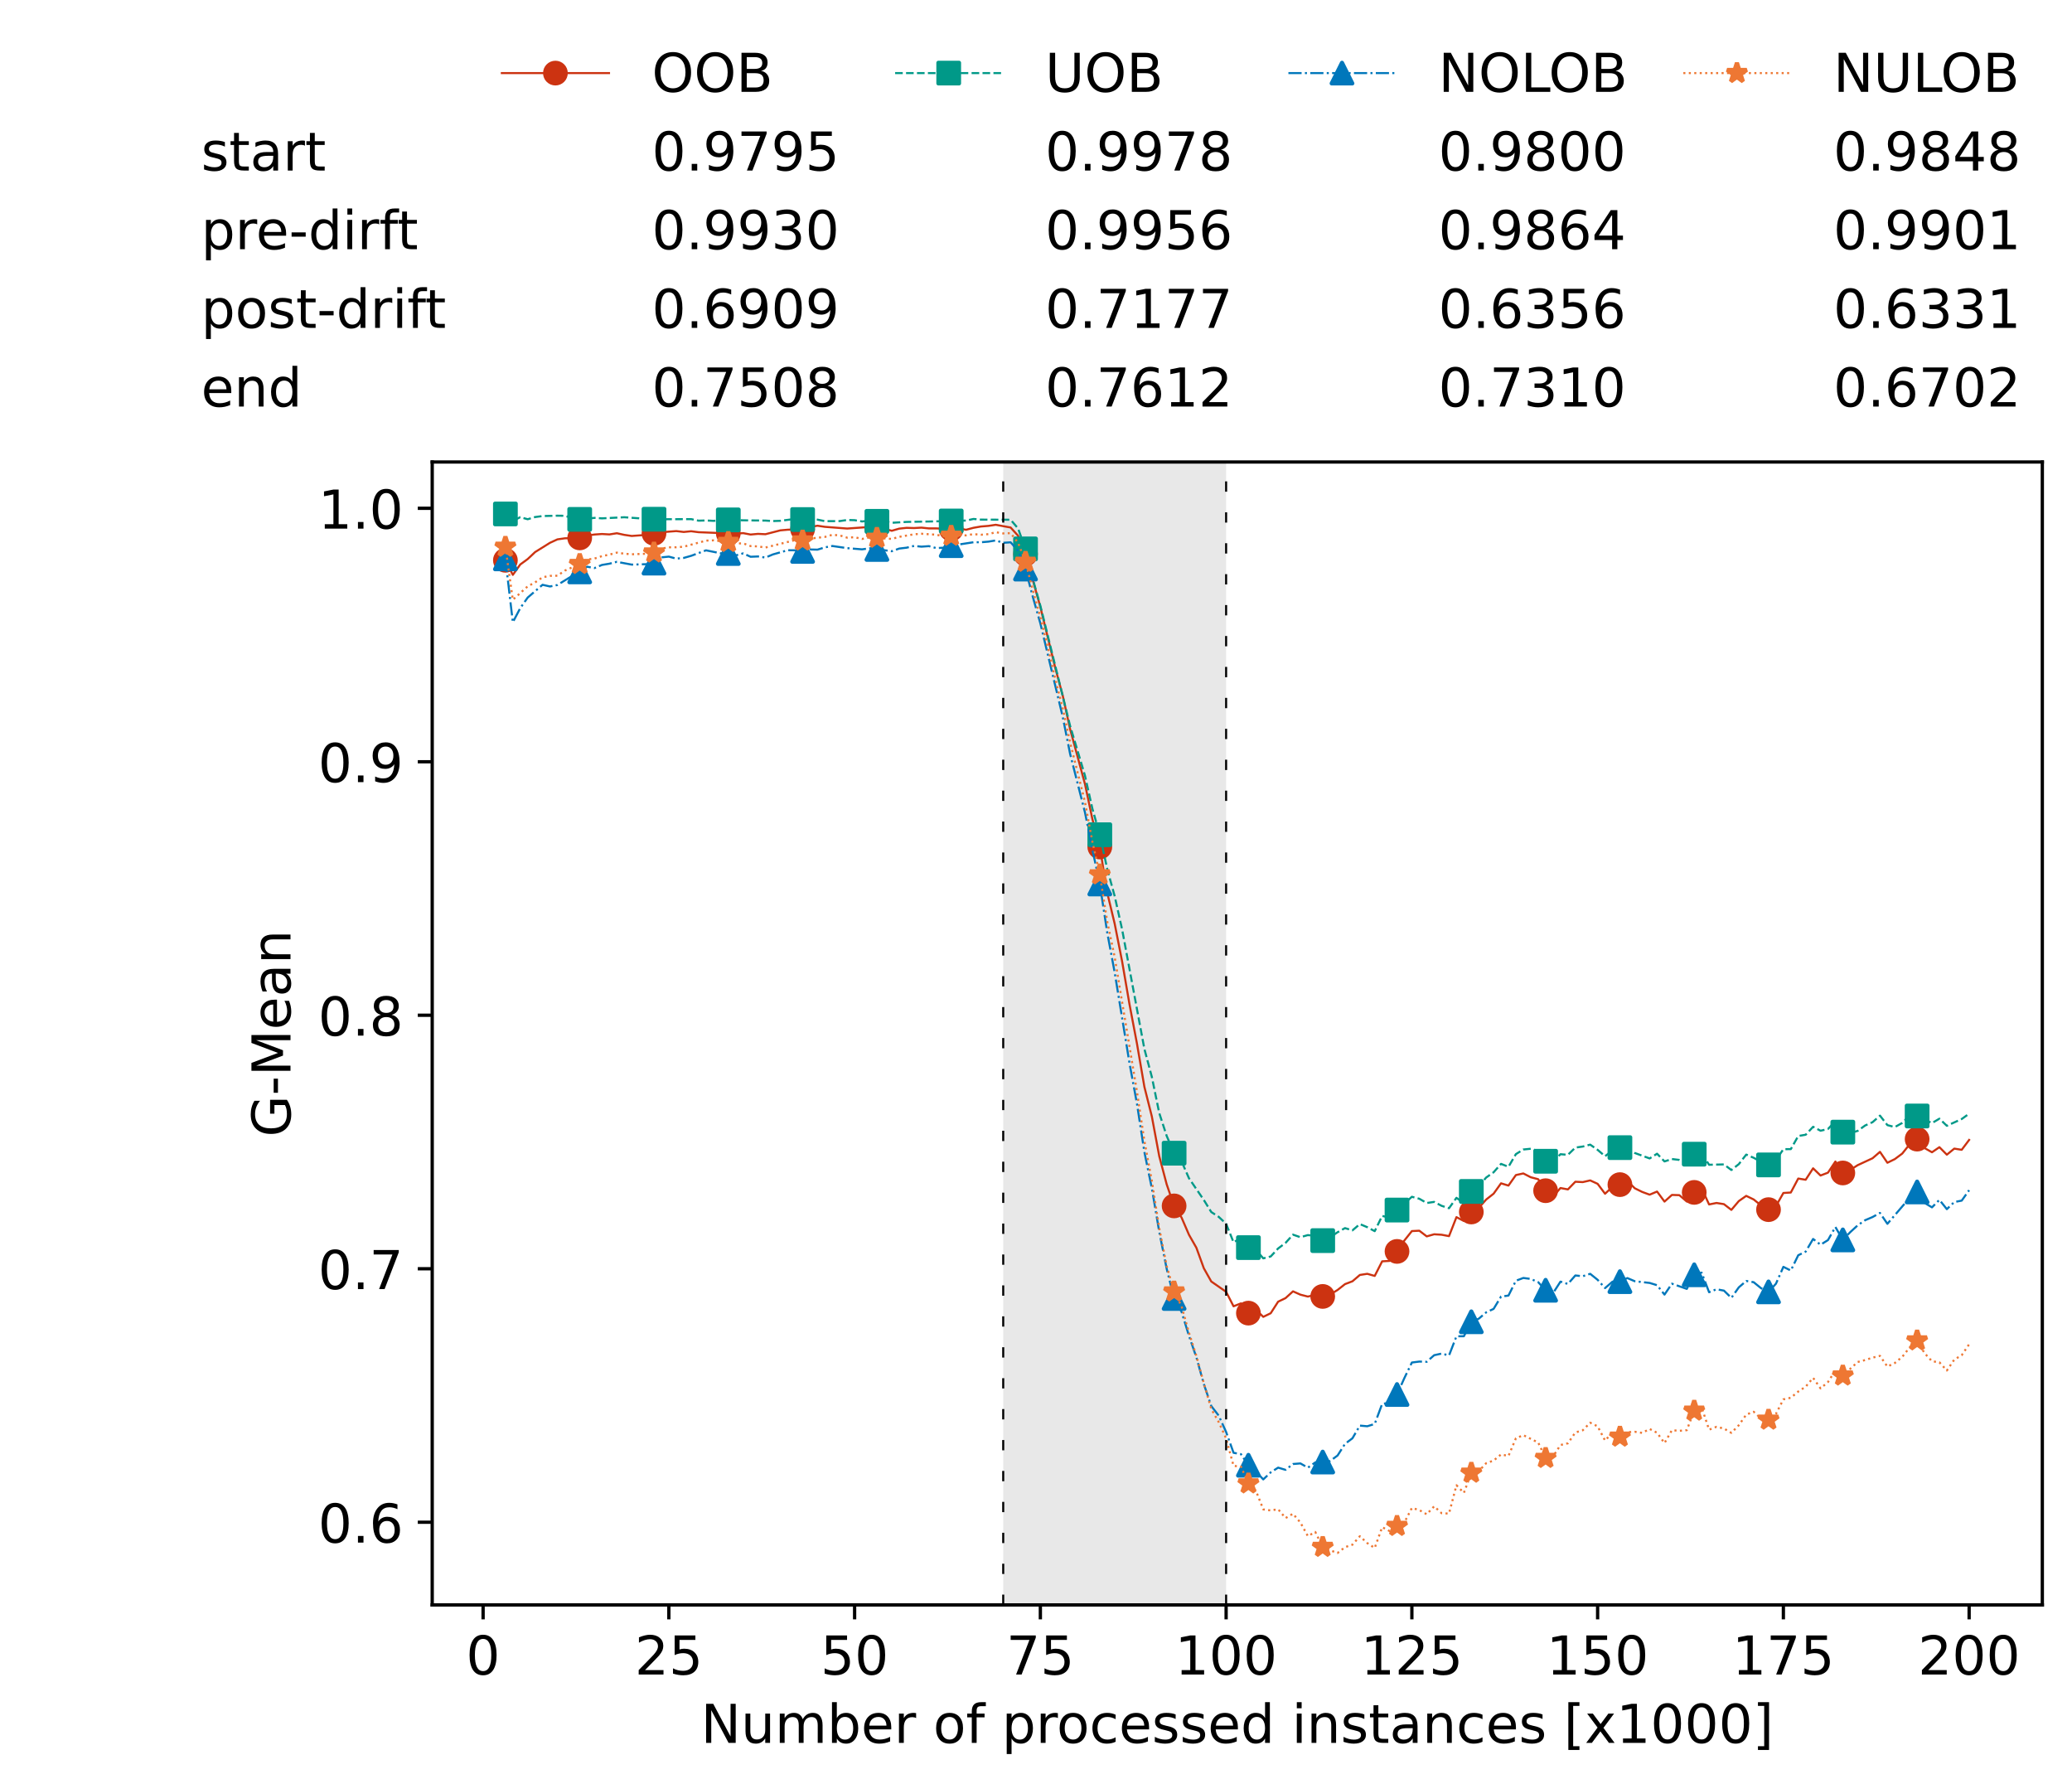 <?xml version="1.0" encoding="utf-8" standalone="no"?>
<!DOCTYPE svg PUBLIC "-//W3C//DTD SVG 1.1//EN"
  "http://www.w3.org/Graphics/SVG/1.1/DTD/svg11.dtd">
<!-- Created with matplotlib (https://matplotlib.org/) -->
<svg height="432.615pt" version="1.1" viewBox="0 0 502.65 432.615" width="502.65pt" xmlns="http://www.w3.org/2000/svg" xmlns:xlink="http://www.w3.org/1999/xlink">
 <defs>
  <style type="text/css">*{stroke-linecap:butt;stroke-linejoin:round;}</style>
 </defs>
 <g id="figure_1">
  <g id="patch_1">
   <path d="M 0 432.615 
L 502.65 432.615 
L 502.65 0 
L 0 0 
z
" style="fill:#ffffff;"/>
  </g>
  <g id="axes_1">
   <g id="patch_2">
    <path d="M 104.85 389.252 
L 495.45 389.252 
L 495.45 112.052 
L 104.85 112.052 
z
" style="fill:#ffffff;"/>
   </g>
   <g id="patch_3">
    <path clip-path="url(#pce3de7aa16)" d="M 297.446 389.252 
L 297.446 112.052 
L 243.372 112.052 
L 243.372 389.252 
z
" style="fill:#d3d3d3;opacity:0.5;"/>
   </g>
   <g id="matplotlib.axis_1">
    <g id="xtick_1">
     <g id="line2d_1">
      <defs>
       <path d="M 0 0 
L 0 3.5 
" id="m3b6c3ee204" style="stroke:#000000;stroke-width:0.8;"/>
      </defs>
      <g>
       <use style="stroke:#000000;stroke-width:0.8;" x="117.197" xlink:href="#m3b6c3ee204" y="389.252"/>
      </g>
     </g>
     <g id="text_1">
      <!-- 0 -->
      <g transform="translate(113.061 406.13)scale(0.13 -0.13)">
       <defs>
        <path d="M 31.781 66.406 
Q 24.172 66.406 20.328 58.906 
Q 16.5 51.422 16.5 36.375 
Q 16.5 21.391 20.328 13.891 
Q 24.172 6.391 31.781 6.391 
Q 39.453 6.391 43.281 13.891 
Q 47.125 21.391 47.125 36.375 
Q 47.125 51.422 43.281 58.906 
Q 39.453 66.406 31.781 66.406 
z
M 31.781 74.219 
Q 44.047 74.219 50.516 64.516 
Q 56.984 54.828 56.984 36.375 
Q 56.984 17.969 50.516 8.266 
Q 44.047 -1.422 31.781 -1.422 
Q 19.531 -1.422 13.062 8.266 
Q 6.594 17.969 6.594 36.375 
Q 6.594 54.828 13.062 64.516 
Q 19.531 74.219 31.781 74.219 
z
" id="DejaVuSans-48"/>
       </defs>
       <use xlink:href="#DejaVuSans-48"/>
      </g>
     </g>
    </g>
    <g id="xtick_2">
     <g id="line2d_2">
      <g>
       <use style="stroke:#000000;stroke-width:0.8;" x="162.259" xlink:href="#m3b6c3ee204" y="389.252"/>
      </g>
     </g>
     <g id="text_2">
      <!-- 25 -->
      <g transform="translate(153.988 406.13)scale(0.13 -0.13)">
       <defs>
        <path d="M 19.188 8.297 
L 53.609 8.297 
L 53.609 0 
L 7.328 0 
L 7.328 8.297 
Q 12.938 14.109 22.625 23.891 
Q 32.328 33.688 34.812 36.531 
Q 39.547 41.844 41.422 45.531 
Q 43.312 49.219 43.312 52.781 
Q 43.312 58.594 39.234 62.25 
Q 35.156 65.922 28.609 65.922 
Q 23.969 65.922 18.812 64.312 
Q 13.672 62.703 7.812 59.422 
L 7.812 69.391 
Q 13.766 71.781 18.938 73 
Q 24.125 74.219 28.422 74.219 
Q 39.75 74.219 46.484 68.547 
Q 53.219 62.891 53.219 53.422 
Q 53.219 48.922 51.531 44.891 
Q 49.859 40.875 45.406 35.406 
Q 44.188 33.984 37.641 27.219 
Q 31.109 20.453 19.188 8.297 
z
" id="DejaVuSans-50"/>
        <path d="M 10.797 72.906 
L 49.516 72.906 
L 49.516 64.594 
L 19.828 64.594 
L 19.828 46.734 
Q 21.969 47.469 24.109 47.828 
Q 26.266 48.188 28.422 48.188 
Q 40.625 48.188 47.75 41.5 
Q 54.891 34.812 54.891 23.391 
Q 54.891 11.625 47.562 5.094 
Q 40.234 -1.422 26.906 -1.422 
Q 22.312 -1.422 17.547 -0.641 
Q 12.797 0.141 7.719 1.703 
L 7.719 11.625 
Q 12.109 9.234 16.797 8.062 
Q 21.484 6.891 26.703 6.891 
Q 35.156 6.891 40.078 11.328 
Q 45.016 15.766 45.016 23.391 
Q 45.016 31 40.078 35.438 
Q 35.156 39.891 26.703 39.891 
Q 22.75 39.891 18.812 39.016 
Q 14.891 38.141 10.797 36.281 
z
" id="DejaVuSans-53"/>
       </defs>
       <use xlink:href="#DejaVuSans-50"/>
       <use x="63.623" xlink:href="#DejaVuSans-53"/>
      </g>
     </g>
    </g>
    <g id="xtick_3">
     <g id="line2d_3">
      <g>
       <use style="stroke:#000000;stroke-width:0.8;" x="207.322" xlink:href="#m3b6c3ee204" y="389.252"/>
      </g>
     </g>
     <g id="text_3">
      <!-- 50 -->
      <g transform="translate(199.05 406.13)scale(0.13 -0.13)">
       <use xlink:href="#DejaVuSans-53"/>
       <use x="63.623" xlink:href="#DejaVuSans-48"/>
      </g>
     </g>
    </g>
    <g id="xtick_4">
     <g id="line2d_4">
      <g>
       <use style="stroke:#000000;stroke-width:0.8;" x="252.384" xlink:href="#m3b6c3ee204" y="389.252"/>
      </g>
     </g>
     <g id="text_4">
      <!-- 75 -->
      <g transform="translate(244.113 406.13)scale(0.13 -0.13)">
       <defs>
        <path d="M 8.203 72.906 
L 55.078 72.906 
L 55.078 68.703 
L 28.609 0 
L 18.312 0 
L 43.219 64.594 
L 8.203 64.594 
z
" id="DejaVuSans-55"/>
       </defs>
       <use xlink:href="#DejaVuSans-55"/>
       <use x="63.623" xlink:href="#DejaVuSans-53"/>
      </g>
     </g>
    </g>
    <g id="xtick_5">
     <g id="line2d_5">
      <g>
       <use style="stroke:#000000;stroke-width:0.8;" x="297.446" xlink:href="#m3b6c3ee204" y="389.252"/>
      </g>
     </g>
     <g id="text_5">
      <!-- 100 -->
      <g transform="translate(285.039 406.13)scale(0.13 -0.13)">
       <defs>
        <path d="M 12.406 8.297 
L 28.516 8.297 
L 28.516 63.922 
L 10.984 60.406 
L 10.984 69.391 
L 28.422 72.906 
L 38.281 72.906 
L 38.281 8.297 
L 54.391 8.297 
L 54.391 0 
L 12.406 0 
z
" id="DejaVuSans-49"/>
       </defs>
       <use xlink:href="#DejaVuSans-49"/>
       <use x="63.623" xlink:href="#DejaVuSans-48"/>
       <use x="127.246" xlink:href="#DejaVuSans-48"/>
      </g>
     </g>
    </g>
    <g id="xtick_6">
     <g id="line2d_6">
      <g>
       <use style="stroke:#000000;stroke-width:0.8;" x="342.509" xlink:href="#m3b6c3ee204" y="389.252"/>
      </g>
     </g>
     <g id="text_6">
      <!-- 125 -->
      <g transform="translate(330.102 406.13)scale(0.13 -0.13)">
       <use xlink:href="#DejaVuSans-49"/>
       <use x="63.623" xlink:href="#DejaVuSans-50"/>
       <use x="127.246" xlink:href="#DejaVuSans-53"/>
      </g>
     </g>
    </g>
    <g id="xtick_7">
     <g id="line2d_7">
      <g>
       <use style="stroke:#000000;stroke-width:0.8;" x="387.571" xlink:href="#m3b6c3ee204" y="389.252"/>
      </g>
     </g>
     <g id="text_7">
      <!-- 150 -->
      <g transform="translate(375.164 406.13)scale(0.13 -0.13)">
       <use xlink:href="#DejaVuSans-49"/>
       <use x="63.623" xlink:href="#DejaVuSans-53"/>
       <use x="127.246" xlink:href="#DejaVuSans-48"/>
      </g>
     </g>
    </g>
    <g id="xtick_8">
     <g id="line2d_8">
      <g>
       <use style="stroke:#000000;stroke-width:0.8;" x="432.633" xlink:href="#m3b6c3ee204" y="389.252"/>
      </g>
     </g>
     <g id="text_8">
      <!-- 175 -->
      <g transform="translate(420.226 406.13)scale(0.13 -0.13)">
       <use xlink:href="#DejaVuSans-49"/>
       <use x="63.623" xlink:href="#DejaVuSans-55"/>
       <use x="127.246" xlink:href="#DejaVuSans-53"/>
      </g>
     </g>
    </g>
    <g id="xtick_9">
     <g id="line2d_9">
      <g>
       <use style="stroke:#000000;stroke-width:0.8;" x="477.695" xlink:href="#m3b6c3ee204" y="389.252"/>
      </g>
     </g>
     <g id="text_9">
      <!-- 200 -->
      <g transform="translate(465.289 406.13)scale(0.13 -0.13)">
       <use xlink:href="#DejaVuSans-50"/>
       <use x="63.623" xlink:href="#DejaVuSans-48"/>
       <use x="127.246" xlink:href="#DejaVuSans-48"/>
      </g>
     </g>
    </g>
    <g id="text_10">
     <!-- Number of processed instances [x1000] -->
     <g transform="translate(170.025 422.711)scale(0.13 -0.13)">
      <defs>
       <path d="M 9.812 72.906 
L 23.094 72.906 
L 55.422 11.922 
L 55.422 72.906 
L 64.984 72.906 
L 64.984 0 
L 51.703 0 
L 19.391 60.984 
L 19.391 0 
L 9.812 0 
z
" id="DejaVuSans-78"/>
       <path d="M 8.5 21.578 
L 8.5 54.688 
L 17.484 54.688 
L 17.484 21.922 
Q 17.484 14.156 20.5 10.266 
Q 23.531 6.391 29.594 6.391 
Q 36.859 6.391 41.078 11.031 
Q 45.312 15.672 45.312 23.688 
L 45.312 54.688 
L 54.297 54.688 
L 54.297 0 
L 45.312 0 
L 45.312 8.406 
Q 42.047 3.422 37.719 1 
Q 33.406 -1.422 27.688 -1.422 
Q 18.266 -1.422 13.375 4.438 
Q 8.5 10.297 8.5 21.578 
z
M 31.109 56 
z
" id="DejaVuSans-117"/>
       <path d="M 52 44.188 
Q 55.375 50.25 60.062 53.125 
Q 64.75 56 71.094 56 
Q 79.641 56 84.281 50.016 
Q 88.922 44.047 88.922 33.016 
L 88.922 0 
L 79.891 0 
L 79.891 32.719 
Q 79.891 40.578 77.094 44.375 
Q 74.312 48.188 68.609 48.188 
Q 61.625 48.188 57.562 43.547 
Q 53.516 38.922 53.516 30.906 
L 53.516 0 
L 44.484 0 
L 44.484 32.719 
Q 44.484 40.625 41.703 44.406 
Q 38.922 48.188 33.109 48.188 
Q 26.219 48.188 22.156 43.531 
Q 18.109 38.875 18.109 30.906 
L 18.109 0 
L 9.078 0 
L 9.078 54.688 
L 18.109 54.688 
L 18.109 46.188 
Q 21.188 51.219 25.484 53.609 
Q 29.781 56 35.688 56 
Q 41.656 56 45.828 52.969 
Q 50 49.953 52 44.188 
z
" id="DejaVuSans-109"/>
       <path d="M 48.688 27.297 
Q 48.688 37.203 44.609 42.844 
Q 40.531 48.484 33.406 48.484 
Q 26.266 48.484 22.188 42.844 
Q 18.109 37.203 18.109 27.297 
Q 18.109 17.391 22.188 11.75 
Q 26.266 6.109 33.406 6.109 
Q 40.531 6.109 44.609 11.75 
Q 48.688 17.391 48.688 27.297 
z
M 18.109 46.391 
Q 20.953 51.266 25.266 53.625 
Q 29.594 56 35.594 56 
Q 45.562 56 51.781 48.094 
Q 58.016 40.188 58.016 27.297 
Q 58.016 14.406 51.781 6.484 
Q 45.562 -1.422 35.594 -1.422 
Q 29.594 -1.422 25.266 0.953 
Q 20.953 3.328 18.109 8.203 
L 18.109 0 
L 9.078 0 
L 9.078 75.984 
L 18.109 75.984 
z
" id="DejaVuSans-98"/>
       <path d="M 56.203 29.594 
L 56.203 25.203 
L 14.891 25.203 
Q 15.484 15.922 20.484 11.062 
Q 25.484 6.203 34.422 6.203 
Q 39.594 6.203 44.453 7.469 
Q 49.312 8.734 54.109 11.281 
L 54.109 2.781 
Q 49.266 0.734 44.188 -0.344 
Q 39.109 -1.422 33.891 -1.422 
Q 20.797 -1.422 13.156 6.188 
Q 5.516 13.812 5.516 26.812 
Q 5.516 40.234 12.766 48.109 
Q 20.016 56 32.328 56 
Q 43.359 56 49.781 48.891 
Q 56.203 41.797 56.203 29.594 
z
M 47.219 32.234 
Q 47.125 39.594 43.094 43.984 
Q 39.062 48.391 32.422 48.391 
Q 24.906 48.391 20.391 44.141 
Q 15.875 39.891 15.188 32.172 
z
" id="DejaVuSans-101"/>
       <path d="M 41.109 46.297 
Q 39.594 47.172 37.812 47.578 
Q 36.031 48 33.891 48 
Q 26.266 48 22.188 43.047 
Q 18.109 38.094 18.109 28.812 
L 18.109 0 
L 9.078 0 
L 9.078 54.688 
L 18.109 54.688 
L 18.109 46.188 
Q 20.953 51.172 25.484 53.578 
Q 30.031 56 36.531 56 
Q 37.453 56 38.578 55.875 
Q 39.703 55.766 41.062 55.516 
z
" id="DejaVuSans-114"/>
       <path id="DejaVuSans-32"/>
       <path d="M 30.609 48.391 
Q 23.391 48.391 19.188 42.75 
Q 14.984 37.109 14.984 27.297 
Q 14.984 17.484 19.156 11.844 
Q 23.344 6.203 30.609 6.203 
Q 37.797 6.203 41.984 11.859 
Q 46.188 17.531 46.188 27.297 
Q 46.188 37.016 41.984 42.703 
Q 37.797 48.391 30.609 48.391 
z
M 30.609 56 
Q 42.328 56 49.016 48.375 
Q 55.719 40.766 55.719 27.297 
Q 55.719 13.875 49.016 6.219 
Q 42.328 -1.422 30.609 -1.422 
Q 18.844 -1.422 12.172 6.219 
Q 5.516 13.875 5.516 27.297 
Q 5.516 40.766 12.172 48.375 
Q 18.844 56 30.609 56 
z
" id="DejaVuSans-111"/>
       <path d="M 37.109 75.984 
L 37.109 68.5 
L 28.516 68.5 
Q 23.688 68.5 21.797 66.547 
Q 19.922 64.594 19.922 59.516 
L 19.922 54.688 
L 34.719 54.688 
L 34.719 47.703 
L 19.922 47.703 
L 19.922 0 
L 10.891 0 
L 10.891 47.703 
L 2.297 47.703 
L 2.297 54.688 
L 10.891 54.688 
L 10.891 58.5 
Q 10.891 67.625 15.141 71.797 
Q 19.391 75.984 28.609 75.984 
z
" id="DejaVuSans-102"/>
       <path d="M 18.109 8.203 
L 18.109 -20.797 
L 9.078 -20.797 
L 9.078 54.688 
L 18.109 54.688 
L 18.109 46.391 
Q 20.953 51.266 25.266 53.625 
Q 29.594 56 35.594 56 
Q 45.562 56 51.781 48.094 
Q 58.016 40.188 58.016 27.297 
Q 58.016 14.406 51.781 6.484 
Q 45.562 -1.422 35.594 -1.422 
Q 29.594 -1.422 25.266 0.953 
Q 20.953 3.328 18.109 8.203 
z
M 48.688 27.297 
Q 48.688 37.203 44.609 42.844 
Q 40.531 48.484 33.406 48.484 
Q 26.266 48.484 22.188 42.844 
Q 18.109 37.203 18.109 27.297 
Q 18.109 17.391 22.188 11.75 
Q 26.266 6.109 33.406 6.109 
Q 40.531 6.109 44.609 11.75 
Q 48.688 17.391 48.688 27.297 
z
" id="DejaVuSans-112"/>
       <path d="M 48.781 52.594 
L 48.781 44.188 
Q 44.969 46.297 41.141 47.344 
Q 37.312 48.391 33.406 48.391 
Q 24.656 48.391 19.812 42.844 
Q 14.984 37.312 14.984 27.297 
Q 14.984 17.281 19.812 11.734 
Q 24.656 6.203 33.406 6.203 
Q 37.312 6.203 41.141 7.25 
Q 44.969 8.297 48.781 10.406 
L 48.781 2.094 
Q 45.016 0.344 40.984 -0.531 
Q 36.969 -1.422 32.422 -1.422 
Q 20.062 -1.422 12.781 6.344 
Q 5.516 14.109 5.516 27.297 
Q 5.516 40.672 12.859 48.328 
Q 20.219 56 33.016 56 
Q 37.156 56 41.109 55.141 
Q 45.062 54.297 48.781 52.594 
z
" id="DejaVuSans-99"/>
       <path d="M 44.281 53.078 
L 44.281 44.578 
Q 40.484 46.531 36.375 47.5 
Q 32.281 48.484 27.875 48.484 
Q 21.188 48.484 17.844 46.438 
Q 14.5 44.391 14.5 40.281 
Q 14.5 37.156 16.891 35.375 
Q 19.281 33.594 26.516 31.984 
L 29.594 31.297 
Q 39.156 29.25 43.188 25.516 
Q 47.219 21.781 47.219 15.094 
Q 47.219 7.469 41.188 3.016 
Q 35.156 -1.422 24.609 -1.422 
Q 20.219 -1.422 15.453 -0.562 
Q 10.688 0.297 5.422 2 
L 5.422 11.281 
Q 10.406 8.688 15.234 7.391 
Q 20.062 6.109 24.812 6.109 
Q 31.156 6.109 34.562 8.281 
Q 37.984 10.453 37.984 14.406 
Q 37.984 18.062 35.516 20.016 
Q 33.062 21.969 24.703 23.781 
L 21.578 24.516 
Q 13.234 26.266 9.516 29.906 
Q 5.812 33.547 5.812 39.891 
Q 5.812 47.609 11.281 51.797 
Q 16.75 56 26.812 56 
Q 31.781 56 36.172 55.266 
Q 40.578 54.547 44.281 53.078 
z
" id="DejaVuSans-115"/>
       <path d="M 45.406 46.391 
L 45.406 75.984 
L 54.391 75.984 
L 54.391 0 
L 45.406 0 
L 45.406 8.203 
Q 42.578 3.328 38.25 0.953 
Q 33.938 -1.422 27.875 -1.422 
Q 17.969 -1.422 11.734 6.484 
Q 5.516 14.406 5.516 27.297 
Q 5.516 40.188 11.734 48.094 
Q 17.969 56 27.875 56 
Q 33.938 56 38.25 53.625 
Q 42.578 51.266 45.406 46.391 
z
M 14.797 27.297 
Q 14.797 17.391 18.875 11.75 
Q 22.953 6.109 30.078 6.109 
Q 37.203 6.109 41.297 11.75 
Q 45.406 17.391 45.406 27.297 
Q 45.406 37.203 41.297 42.844 
Q 37.203 48.484 30.078 48.484 
Q 22.953 48.484 18.875 42.844 
Q 14.797 37.203 14.797 27.297 
z
" id="DejaVuSans-100"/>
       <path d="M 9.422 54.688 
L 18.406 54.688 
L 18.406 0 
L 9.422 0 
z
M 9.422 75.984 
L 18.406 75.984 
L 18.406 64.594 
L 9.422 64.594 
z
" id="DejaVuSans-105"/>
       <path d="M 54.891 33.016 
L 54.891 0 
L 45.906 0 
L 45.906 32.719 
Q 45.906 40.484 42.875 44.328 
Q 39.844 48.188 33.797 48.188 
Q 26.516 48.188 22.312 43.547 
Q 18.109 38.922 18.109 30.906 
L 18.109 0 
L 9.078 0 
L 9.078 54.688 
L 18.109 54.688 
L 18.109 46.188 
Q 21.344 51.125 25.703 53.562 
Q 30.078 56 35.797 56 
Q 45.219 56 50.047 50.172 
Q 54.891 44.344 54.891 33.016 
z
" id="DejaVuSans-110"/>
       <path d="M 18.312 70.219 
L 18.312 54.688 
L 36.812 54.688 
L 36.812 47.703 
L 18.312 47.703 
L 18.312 18.016 
Q 18.312 11.328 20.141 9.422 
Q 21.969 7.516 27.594 7.516 
L 36.812 7.516 
L 36.812 0 
L 27.594 0 
Q 17.188 0 13.234 3.875 
Q 9.281 7.766 9.281 18.016 
L 9.281 47.703 
L 2.688 47.703 
L 2.688 54.688 
L 9.281 54.688 
L 9.281 70.219 
z
" id="DejaVuSans-116"/>
       <path d="M 34.281 27.484 
Q 23.391 27.484 19.188 25 
Q 14.984 22.516 14.984 16.5 
Q 14.984 11.719 18.141 8.906 
Q 21.297 6.109 26.703 6.109 
Q 34.188 6.109 38.703 11.406 
Q 43.219 16.703 43.219 25.484 
L 43.219 27.484 
z
M 52.203 31.203 
L 52.203 0 
L 43.219 0 
L 43.219 8.297 
Q 40.141 3.328 35.547 0.953 
Q 30.953 -1.422 24.312 -1.422 
Q 15.922 -1.422 10.953 3.297 
Q 6 8.016 6 15.922 
Q 6 25.141 12.172 29.828 
Q 18.359 34.516 30.609 34.516 
L 43.219 34.516 
L 43.219 35.406 
Q 43.219 41.609 39.141 45 
Q 35.062 48.391 27.688 48.391 
Q 23 48.391 18.547 47.266 
Q 14.109 46.141 10.016 43.891 
L 10.016 52.203 
Q 14.938 54.109 19.578 55.047 
Q 24.219 56 28.609 56 
Q 40.484 56 46.344 49.844 
Q 52.203 43.703 52.203 31.203 
z
" id="DejaVuSans-97"/>
       <path d="M 8.594 75.984 
L 29.297 75.984 
L 29.297 69 
L 17.578 69 
L 17.578 -6.203 
L 29.297 -6.203 
L 29.297 -13.188 
L 8.594 -13.188 
z
" id="DejaVuSans-91"/>
       <path d="M 54.891 54.688 
L 35.109 28.078 
L 55.906 0 
L 45.312 0 
L 29.391 21.484 
L 13.484 0 
L 2.875 0 
L 24.125 28.609 
L 4.688 54.688 
L 15.281 54.688 
L 29.781 35.203 
L 44.281 54.688 
z
" id="DejaVuSans-120"/>
       <path d="M 30.422 75.984 
L 30.422 -13.188 
L 9.719 -13.188 
L 9.719 -6.203 
L 21.391 -6.203 
L 21.391 69 
L 9.719 69 
L 9.719 75.984 
z
" id="DejaVuSans-93"/>
      </defs>
      <use xlink:href="#DejaVuSans-78"/>
      <use x="74.805" xlink:href="#DejaVuSans-117"/>
      <use x="138.184" xlink:href="#DejaVuSans-109"/>
      <use x="235.596" xlink:href="#DejaVuSans-98"/>
      <use x="299.072" xlink:href="#DejaVuSans-101"/>
      <use x="360.596" xlink:href="#DejaVuSans-114"/>
      <use x="401.709" xlink:href="#DejaVuSans-32"/>
      <use x="433.496" xlink:href="#DejaVuSans-111"/>
      <use x="494.678" xlink:href="#DejaVuSans-102"/>
      <use x="529.883" xlink:href="#DejaVuSans-32"/>
      <use x="561.67" xlink:href="#DejaVuSans-112"/>
      <use x="625.146" xlink:href="#DejaVuSans-114"/>
      <use x="664.01" xlink:href="#DejaVuSans-111"/>
      <use x="725.191" xlink:href="#DejaVuSans-99"/>
      <use x="780.172" xlink:href="#DejaVuSans-101"/>
      <use x="841.695" xlink:href="#DejaVuSans-115"/>
      <use x="893.795" xlink:href="#DejaVuSans-115"/>
      <use x="945.895" xlink:href="#DejaVuSans-101"/>
      <use x="1007.418" xlink:href="#DejaVuSans-100"/>
      <use x="1070.895" xlink:href="#DejaVuSans-32"/>
      <use x="1102.682" xlink:href="#DejaVuSans-105"/>
      <use x="1130.465" xlink:href="#DejaVuSans-110"/>
      <use x="1193.844" xlink:href="#DejaVuSans-115"/>
      <use x="1245.943" xlink:href="#DejaVuSans-116"/>
      <use x="1285.152" xlink:href="#DejaVuSans-97"/>
      <use x="1346.432" xlink:href="#DejaVuSans-110"/>
      <use x="1409.811" xlink:href="#DejaVuSans-99"/>
      <use x="1464.791" xlink:href="#DejaVuSans-101"/>
      <use x="1526.314" xlink:href="#DejaVuSans-115"/>
      <use x="1578.414" xlink:href="#DejaVuSans-32"/>
      <use x="1610.201" xlink:href="#DejaVuSans-91"/>
      <use x="1649.215" xlink:href="#DejaVuSans-120"/>
      <use x="1708.395" xlink:href="#DejaVuSans-49"/>
      <use x="1772.018" xlink:href="#DejaVuSans-48"/>
      <use x="1835.641" xlink:href="#DejaVuSans-48"/>
      <use x="1899.264" xlink:href="#DejaVuSans-48"/>
      <use x="1962.887" xlink:href="#DejaVuSans-93"/>
     </g>
    </g>
   </g>
   <g id="matplotlib.axis_2">
    <g id="ytick_1">
     <g id="line2d_10">
      <defs>
       <path d="M 0 0 
L -3.5 0 
" id="m703028790a" style="stroke:#000000;stroke-width:0.8;"/>
      </defs>
      <g>
       <use style="stroke:#000000;stroke-width:0.8;" x="104.85" xlink:href="#m703028790a" y="369.194"/>
      </g>
     </g>
     <g id="text_11">
      <!-- 0.6 -->
      <g transform="translate(77.176 374.133)scale(0.13 -0.13)">
       <defs>
        <path d="M 10.688 12.406 
L 21 12.406 
L 21 0 
L 10.688 0 
z
" id="DejaVuSans-46"/>
        <path d="M 33.016 40.375 
Q 26.375 40.375 22.484 35.828 
Q 18.609 31.297 18.609 23.391 
Q 18.609 15.531 22.484 10.953 
Q 26.375 6.391 33.016 6.391 
Q 39.656 6.391 43.531 10.953 
Q 47.406 15.531 47.406 23.391 
Q 47.406 31.297 43.531 35.828 
Q 39.656 40.375 33.016 40.375 
z
M 52.594 71.297 
L 52.594 62.312 
Q 48.875 64.062 45.094 64.984 
Q 41.312 65.922 37.594 65.922 
Q 27.828 65.922 22.672 59.328 
Q 17.531 52.734 16.797 39.406 
Q 19.672 43.656 24.016 45.922 
Q 28.375 48.188 33.594 48.188 
Q 44.578 48.188 50.953 41.516 
Q 57.328 34.859 57.328 23.391 
Q 57.328 12.156 50.688 5.359 
Q 44.047 -1.422 33.016 -1.422 
Q 20.359 -1.422 13.672 8.266 
Q 6.984 17.969 6.984 36.375 
Q 6.984 53.656 15.188 63.938 
Q 23.391 74.219 37.203 74.219 
Q 40.922 74.219 44.703 73.484 
Q 48.484 72.75 52.594 71.297 
z
" id="DejaVuSans-54"/>
       </defs>
       <use xlink:href="#DejaVuSans-48"/>
       <use x="63.623" xlink:href="#DejaVuSans-46"/>
       <use x="95.41" xlink:href="#DejaVuSans-54"/>
      </g>
     </g>
    </g>
    <g id="ytick_2">
     <g id="line2d_11">
      <g>
       <use style="stroke:#000000;stroke-width:0.8;" x="104.85" xlink:href="#m703028790a" y="307.714"/>
      </g>
     </g>
     <g id="text_12">
      <!-- 0.7 -->
      <g transform="translate(77.176 312.653)scale(0.13 -0.13)">
       <use xlink:href="#DejaVuSans-48"/>
       <use x="63.623" xlink:href="#DejaVuSans-46"/>
       <use x="95.41" xlink:href="#DejaVuSans-55"/>
      </g>
     </g>
    </g>
    <g id="ytick_3">
     <g id="line2d_12">
      <g>
       <use style="stroke:#000000;stroke-width:0.8;" x="104.85" xlink:href="#m703028790a" y="246.234"/>
      </g>
     </g>
     <g id="text_13">
      <!-- 0.8 -->
      <g transform="translate(77.176 251.173)scale(0.13 -0.13)">
       <defs>
        <path d="M 31.781 34.625 
Q 24.75 34.625 20.719 30.859 
Q 16.703 27.094 16.703 20.516 
Q 16.703 13.922 20.719 10.156 
Q 24.75 6.391 31.781 6.391 
Q 38.812 6.391 42.859 10.172 
Q 46.922 13.969 46.922 20.516 
Q 46.922 27.094 42.891 30.859 
Q 38.875 34.625 31.781 34.625 
z
M 21.922 38.812 
Q 15.578 40.375 12.031 44.719 
Q 8.5 49.078 8.5 55.328 
Q 8.5 64.062 14.719 69.141 
Q 20.953 74.219 31.781 74.219 
Q 42.672 74.219 48.875 69.141 
Q 55.078 64.062 55.078 55.328 
Q 55.078 49.078 51.531 44.719 
Q 48 40.375 41.703 38.812 
Q 48.828 37.156 52.797 32.312 
Q 56.781 27.484 56.781 20.516 
Q 56.781 9.906 50.312 4.234 
Q 43.844 -1.422 31.781 -1.422 
Q 19.734 -1.422 13.25 4.234 
Q 6.781 9.906 6.781 20.516 
Q 6.781 27.484 10.781 32.312 
Q 14.797 37.156 21.922 38.812 
z
M 18.312 54.391 
Q 18.312 48.734 21.844 45.562 
Q 25.391 42.391 31.781 42.391 
Q 38.141 42.391 41.719 45.562 
Q 45.312 48.734 45.312 54.391 
Q 45.312 60.062 41.719 63.234 
Q 38.141 66.406 31.781 66.406 
Q 25.391 66.406 21.844 63.234 
Q 18.312 60.062 18.312 54.391 
z
" id="DejaVuSans-56"/>
       </defs>
       <use xlink:href="#DejaVuSans-48"/>
       <use x="63.623" xlink:href="#DejaVuSans-46"/>
       <use x="95.41" xlink:href="#DejaVuSans-56"/>
      </g>
     </g>
    </g>
    <g id="ytick_4">
     <g id="line2d_13">
      <g>
       <use style="stroke:#000000;stroke-width:0.8;" x="104.85" xlink:href="#m703028790a" y="184.754"/>
      </g>
     </g>
     <g id="text_14">
      <!-- 0.9 -->
      <g transform="translate(77.176 189.693)scale(0.13 -0.13)">
       <defs>
        <path d="M 10.984 1.516 
L 10.984 10.5 
Q 14.703 8.734 18.5 7.812 
Q 22.312 6.891 25.984 6.891 
Q 35.75 6.891 40.891 13.453 
Q 46.047 20.016 46.781 33.406 
Q 43.953 29.203 39.594 26.953 
Q 35.25 24.703 29.984 24.703 
Q 19.047 24.703 12.672 31.312 
Q 6.297 37.938 6.297 49.422 
Q 6.297 60.641 12.938 67.422 
Q 19.578 74.219 30.609 74.219 
Q 43.266 74.219 49.922 64.516 
Q 56.594 54.828 56.594 36.375 
Q 56.594 19.141 48.406 8.859 
Q 40.234 -1.422 26.422 -1.422 
Q 22.703 -1.422 18.891 -0.688 
Q 15.094 0.047 10.984 1.516 
z
M 30.609 32.422 
Q 37.25 32.422 41.125 36.953 
Q 45.016 41.5 45.016 49.422 
Q 45.016 57.281 41.125 61.844 
Q 37.25 66.406 30.609 66.406 
Q 23.969 66.406 20.094 61.844 
Q 16.219 57.281 16.219 49.422 
Q 16.219 41.5 20.094 36.953 
Q 23.969 32.422 30.609 32.422 
z
" id="DejaVuSans-57"/>
       </defs>
       <use xlink:href="#DejaVuSans-48"/>
       <use x="63.623" xlink:href="#DejaVuSans-46"/>
       <use x="95.41" xlink:href="#DejaVuSans-57"/>
      </g>
     </g>
    </g>
    <g id="ytick_5">
     <g id="line2d_14">
      <g>
       <use style="stroke:#000000;stroke-width:0.8;" x="104.85" xlink:href="#m703028790a" y="123.273"/>
      </g>
     </g>
     <g id="text_15">
      <!-- 1.0 -->
      <g transform="translate(77.176 128.212)scale(0.13 -0.13)">
       <use xlink:href="#DejaVuSans-49"/>
       <use x="63.623" xlink:href="#DejaVuSans-46"/>
       <use x="95.41" xlink:href="#DejaVuSans-48"/>
      </g>
     </g>
    </g>
    <g id="text_16">
     <!-- G-Mean -->
     <g transform="translate(70.472 275.744)rotate(-90)scale(0.13 -0.13)">
      <defs>
       <path d="M 59.516 10.406 
L 59.516 29.984 
L 43.406 29.984 
L 43.406 38.094 
L 69.281 38.094 
L 69.281 6.781 
Q 63.578 2.734 56.688 0.656 
Q 49.812 -1.422 42 -1.422 
Q 24.906 -1.422 15.25 8.562 
Q 5.609 18.562 5.609 36.375 
Q 5.609 54.25 15.25 64.234 
Q 24.906 74.219 42 74.219 
Q 49.125 74.219 55.547 72.453 
Q 61.969 70.703 67.391 67.281 
L 67.391 56.781 
Q 61.922 61.422 55.766 63.766 
Q 49.609 66.109 42.828 66.109 
Q 29.438 66.109 22.719 58.641 
Q 16.016 51.172 16.016 36.375 
Q 16.016 21.625 22.719 14.156 
Q 29.438 6.688 42.828 6.688 
Q 48.047 6.688 52.141 7.594 
Q 56.25 8.5 59.516 10.406 
z
" id="DejaVuSans-71"/>
       <path d="M 4.891 31.391 
L 31.203 31.391 
L 31.203 23.391 
L 4.891 23.391 
z
" id="DejaVuSans-45"/>
       <path d="M 9.812 72.906 
L 24.516 72.906 
L 43.109 23.297 
L 61.812 72.906 
L 76.516 72.906 
L 76.516 0 
L 66.891 0 
L 66.891 64.016 
L 48.094 14.016 
L 38.188 14.016 
L 19.391 64.016 
L 19.391 0 
L 9.812 0 
z
" id="DejaVuSans-77"/>
      </defs>
      <use xlink:href="#DejaVuSans-71"/>
      <use x="77.49" xlink:href="#DejaVuSans-45"/>
      <use x="113.574" xlink:href="#DejaVuSans-77"/>
      <use x="199.854" xlink:href="#DejaVuSans-101"/>
      <use x="261.377" xlink:href="#DejaVuSans-97"/>
      <use x="322.656" xlink:href="#DejaVuSans-110"/>
     </g>
    </g>
   </g>
   <g id="line2d_15"/>
   <g id="line2d_16"/>
   <g id="line2d_17"/>
   <g id="line2d_18"/>
   <g id="line2d_19"/>
   <g id="line2d_20">
    <path clip-path="url(#pce3de7aa16)" d="M 122.605 135.888 
L 124.407 139.425 
L 126.21 136.907 
L 128.012 135.59 
L 129.815 133.894 
L 133.419 131.649 
L 135.222 130.817 
L 137.024 130.558 
L 140.629 130.462 
L 142.432 129.891 
L 144.234 129.636 
L 146.037 129.513 
L 147.839 129.617 
L 149.642 129.329 
L 151.444 129.722 
L 153.247 129.988 
L 156.852 129.728 
L 160.457 129.083 
L 164.062 128.806 
L 165.864 129.02 
L 167.667 128.845 
L 169.469 129.076 
L 178.482 129.434 
L 180.284 129.302 
L 182.087 129.644 
L 183.889 129.48 
L 185.692 129.564 
L 189.297 128.634 
L 191.099 128.472 
L 194.704 128.359 
L 196.507 127.831 
L 198.309 127.506 
L 200.112 127.775 
L 205.519 128.189 
L 210.927 127.81 
L 212.729 128.084 
L 214.532 128.22 
L 216.334 128.733 
L 218.137 128.211 
L 219.939 128.018 
L 221.742 128.07 
L 223.544 127.971 
L 225.347 128.157 
L 227.149 128.157 
L 230.754 128.316 
L 232.557 128.14 
L 234.359 128.489 
L 236.162 128.009 
L 237.964 127.694 
L 239.767 127.548 
L 241.569 127.281 
L 245.174 127.942 
L 246.976 129.93 
L 248.779 134.363 
L 252.384 147.224 
L 255.989 161.956 
L 257.791 168.628 
L 259.594 176.826 
L 263.199 190.134 
L 265.001 198.651 
L 266.804 205.425 
L 268.606 216.527 
L 270.409 224.02 
L 272.211 233.155 
L 274.014 243.621 
L 275.816 253.103 
L 277.619 263.601 
L 279.421 270.755 
L 281.224 280.417 
L 283.026 287.236 
L 284.829 292.473 
L 286.631 295.291 
L 288.434 299.469 
L 290.236 302.633 
L 292.039 307.598 
L 293.841 310.802 
L 297.446 313.311 
L 299.249 316.821 
L 301.051 316.111 
L 302.854 318.477 
L 304.656 317.647 
L 306.459 319.382 
L 308.261 318.505 
L 310.064 315.701 
L 311.866 314.835 
L 313.669 313.195 
L 315.471 314 
L 317.274 314.463 
L 319.076 314.028 
L 320.879 314.428 
L 322.681 313.976 
L 324.484 312.861 
L 326.286 311.442 
L 328.089 310.757 
L 329.891 309.22 
L 331.694 308.943 
L 333.496 309.457 
L 335.299 305.917 
L 337.101 305.812 
L 338.904 303.51 
L 340.706 300.841 
L 342.509 298.579 
L 344.311 298.486 
L 346.114 299.864 
L 347.916 299.354 
L 349.719 299.465 
L 351.521 299.804 
L 353.324 295.196 
L 355.126 296.134 
L 356.928 293.947 
L 358.731 292.955 
L 360.533 290.929 
L 362.336 289.509 
L 364.138 286.995 
L 365.941 287.543 
L 367.743 284.993 
L 369.546 284.599 
L 371.348 285.524 
L 373.151 285.997 
L 374.953 288.786 
L 376.756 290.224 
L 378.558 288.134 
L 380.361 288.473 
L 382.163 286.609 
L 383.966 286.699 
L 385.768 286.29 
L 387.571 287.117 
L 389.373 289.521 
L 391.176 287.842 
L 392.978 287.313 
L 394.781 286.415 
L 396.583 288.198 
L 398.386 289.084 
L 400.188 289.749 
L 401.991 288.992 
L 403.793 291.426 
L 405.596 289.81 
L 407.398 289.868 
L 409.201 291.412 
L 411.003 289.196 
L 412.806 288.191 
L 414.608 292.119 
L 416.411 291.761 
L 418.213 292.048 
L 420.016 293.437 
L 421.818 291.304 
L 423.621 290.04 
L 425.423 290.909 
L 427.226 292.355 
L 429.028 293.38 
L 430.831 292.519 
L 432.633 289.336 
L 434.436 289.227 
L 436.238 285.837 
L 438.041 286.129 
L 439.843 283.357 
L 441.646 285.104 
L 443.448 284.41 
L 445.251 281.71 
L 447.053 284.484 
L 448.856 283.74 
L 450.658 282.592 
L 454.263 280.918 
L 456.066 279.366 
L 457.868 282.007 
L 459.671 281.12 
L 461.473 279.778 
L 463.276 277.514 
L 465.078 276.274 
L 466.881 278.445 
L 468.683 279.464 
L 470.485 278.23 
L 472.288 280.049 
L 474.09 278.578 
L 475.893 278.863 
L 477.695 276.469 
L 477.695 276.469 
" style="fill:none;stroke:#cc3311;stroke-linecap:square;stroke-width:0.5;"/>
    <defs>
     <path d="M 0 2.5 
C 0.663 2.5 1.299 2.237 1.768 1.768 
C 2.237 1.299 2.5 0.663 2.5 0 
C 2.5 -0.663 2.237 -1.299 1.768 -1.768 
C 1.299 -2.237 0.663 -2.5 0 -2.5 
C -0.663 -2.5 -1.299 -2.237 -1.768 -1.768 
C -2.237 -1.299 -2.5 -0.663 -2.5 0 
C -2.5 0.663 -2.237 1.299 -1.768 1.768 
C -1.299 2.237 -0.663 2.5 0 2.5 
z
" id="m61dc14a972" style="stroke:#cc3311;"/>
    </defs>
    <g clip-path="url(#pce3de7aa16)">
     <use style="fill:#cc3311;stroke:#cc3311;" x="122.605" xlink:href="#m61dc14a972" y="135.888"/>
     <use style="fill:#cc3311;stroke:#cc3311;" x="140.629" xlink:href="#m61dc14a972" y="130.462"/>
     <use style="fill:#cc3311;stroke:#cc3311;" x="158.654" xlink:href="#m61dc14a972" y="129.363"/>
     <use style="fill:#cc3311;stroke:#cc3311;" x="176.679" xlink:href="#m61dc14a972" y="129.365"/>
     <use style="fill:#cc3311;stroke:#cc3311;" x="194.704" xlink:href="#m61dc14a972" y="128.359"/>
     <use style="fill:#cc3311;stroke:#cc3311;" x="212.729" xlink:href="#m61dc14a972" y="128.084"/>
     <use style="fill:#cc3311;stroke:#cc3311;" x="230.754" xlink:href="#m61dc14a972" y="128.316"/>
     <use style="fill:#cc3311;stroke:#cc3311;" x="248.779" xlink:href="#m61dc14a972" y="134.363"/>
     <use style="fill:#cc3311;stroke:#cc3311;" x="266.804" xlink:href="#m61dc14a972" y="205.425"/>
     <use style="fill:#cc3311;stroke:#cc3311;" x="284.829" xlink:href="#m61dc14a972" y="292.473"/>
     <use style="fill:#cc3311;stroke:#cc3311;" x="302.854" xlink:href="#m61dc14a972" y="318.477"/>
     <use style="fill:#cc3311;stroke:#cc3311;" x="320.879" xlink:href="#m61dc14a972" y="314.428"/>
     <use style="fill:#cc3311;stroke:#cc3311;" x="338.904" xlink:href="#m61dc14a972" y="303.51"/>
     <use style="fill:#cc3311;stroke:#cc3311;" x="356.928" xlink:href="#m61dc14a972" y="293.947"/>
     <use style="fill:#cc3311;stroke:#cc3311;" x="374.953" xlink:href="#m61dc14a972" y="288.786"/>
     <use style="fill:#cc3311;stroke:#cc3311;" x="392.978" xlink:href="#m61dc14a972" y="287.313"/>
     <use style="fill:#cc3311;stroke:#cc3311;" x="411.003" xlink:href="#m61dc14a972" y="289.196"/>
     <use style="fill:#cc3311;stroke:#cc3311;" x="429.028" xlink:href="#m61dc14a972" y="293.38"/>
     <use style="fill:#cc3311;stroke:#cc3311;" x="447.053" xlink:href="#m61dc14a972" y="284.484"/>
     <use style="fill:#cc3311;stroke:#cc3311;" x="465.078" xlink:href="#m61dc14a972" y="276.274"/>
    </g>
   </g>
   <g id="line2d_21"/>
   <g id="line2d_22"/>
   <g id="line2d_23"/>
   <g id="line2d_24"/>
   <g id="line2d_25">
    <path clip-path="url(#pce3de7aa16)" d="M 122.605 124.652 
L 124.407 126.342 
L 126.21 125.434 
L 128.012 125.933 
L 129.815 125.401 
L 131.617 125.159 
L 135.222 125.071 
L 137.024 125.098 
L 138.827 125.64 
L 140.629 125.964 
L 144.234 125.602 
L 146.037 125.719 
L 151.444 125.45 
L 155.049 125.707 
L 156.852 125.95 
L 167.667 125.905 
L 169.469 126.281 
L 171.272 126.229 
L 173.074 126.325 
L 176.679 126.091 
L 180.284 126.193 
L 185.692 126.26 
L 187.494 126.374 
L 189.297 126.313 
L 192.902 125.853 
L 194.704 126.009 
L 196.507 125.882 
L 198.309 126.028 
L 200.112 126.399 
L 203.717 126.383 
L 205.519 126.111 
L 207.322 126.163 
L 209.124 126.471 
L 210.927 126.28 
L 212.729 126.441 
L 214.532 126.423 
L 216.334 126.793 
L 219.939 126.58 
L 225.347 126.483 
L 230.754 126.354 
L 234.359 126.253 
L 236.162 125.864 
L 237.964 126.023 
L 245.174 126.055 
L 246.976 128.174 
L 248.779 133.127 
L 250.581 140.537 
L 252.384 146.915 
L 259.594 176.028 
L 263.199 188.099 
L 265.001 196.131 
L 266.804 202.453 
L 268.606 210.761 
L 270.409 217.34 
L 272.211 225.395 
L 277.619 254.41 
L 279.421 261.16 
L 281.224 269.955 
L 283.026 275.498 
L 284.829 279.689 
L 286.631 281.645 
L 288.434 285.763 
L 292.039 291.038 
L 293.841 293.955 
L 295.644 295.124 
L 297.446 296.814 
L 299.249 301.298 
L 301.051 300.281 
L 302.854 302.589 
L 304.656 303.13 
L 306.459 305.193 
L 308.261 304.737 
L 310.064 302.798 
L 311.866 301.437 
L 313.669 299.446 
L 315.471 300.067 
L 317.274 299.552 
L 319.076 299.769 
L 320.879 300.889 
L 322.681 300.104 
L 324.484 298.858 
L 326.286 297.857 
L 328.089 298.407 
L 329.891 296.88 
L 331.694 297.636 
L 333.496 298.597 
L 335.299 294.904 
L 337.101 295.31 
L 338.904 293.479 
L 342.509 290.261 
L 344.311 290.736 
L 346.114 291.771 
L 347.916 291.502 
L 349.719 292.451 
L 351.521 293.034 
L 353.324 290.512 
L 355.126 291.819 
L 356.928 288.965 
L 358.731 287.718 
L 360.533 285.593 
L 362.336 284.318 
L 364.138 282.279 
L 365.941 282.99 
L 367.743 279.917 
L 369.546 278.793 
L 371.348 278.61 
L 373.151 279.141 
L 374.953 281.642 
L 376.756 281.791 
L 378.558 279.937 
L 380.361 280.084 
L 382.163 278.332 
L 383.966 278.076 
L 385.768 277.615 
L 387.571 278.878 
L 389.373 280.427 
L 391.176 279.019 
L 392.978 278.341 
L 394.781 278.55 
L 396.583 279.636 
L 400.188 280.962 
L 401.991 279.814 
L 403.793 281.684 
L 405.596 281.106 
L 407.398 281.32 
L 409.201 281.965 
L 411.003 279.926 
L 412.806 279.745 
L 414.608 282.493 
L 418.213 282.409 
L 420.016 283.764 
L 421.818 282.345 
L 423.621 280.026 
L 425.423 280.805 
L 427.226 281.774 
L 429.028 282.526 
L 430.831 281.387 
L 432.633 278.714 
L 434.436 278.703 
L 436.238 275.522 
L 438.041 275.213 
L 439.843 273.288 
L 441.646 274.239 
L 443.448 273.827 
L 445.251 271.938 
L 447.053 274.585 
L 448.856 274.824 
L 450.658 274.275 
L 452.461 272.971 
L 454.263 272.17 
L 456.066 270.582 
L 457.868 272.88 
L 459.671 273.357 
L 461.473 272.347 
L 463.276 270.523 
L 465.078 270.669 
L 468.683 272.386 
L 470.485 271.318 
L 472.288 273.043 
L 475.893 271.401 
L 477.695 270.104 
L 477.695 270.104 
" style="fill:none;stroke:#009988;stroke-dasharray:1.85,0.8;stroke-dashoffset:0;stroke-width:0.5;"/>
    <defs>
     <path d="M -2.5 2.5 
L 2.5 2.5 
L 2.5 -2.5 
L -2.5 -2.5 
z
" id="m30ff82091f" style="stroke:#009988;stroke-linejoin:miter;"/>
    </defs>
    <g clip-path="url(#pce3de7aa16)">
     <use style="fill:#009988;stroke:#009988;stroke-linejoin:miter;" x="122.605" xlink:href="#m30ff82091f" y="124.652"/>
     <use style="fill:#009988;stroke:#009988;stroke-linejoin:miter;" x="140.629" xlink:href="#m30ff82091f" y="125.964"/>
     <use style="fill:#009988;stroke:#009988;stroke-linejoin:miter;" x="158.654" xlink:href="#m30ff82091f" y="125.932"/>
     <use style="fill:#009988;stroke:#009988;stroke-linejoin:miter;" x="176.679" xlink:href="#m30ff82091f" y="126.091"/>
     <use style="fill:#009988;stroke:#009988;stroke-linejoin:miter;" x="194.704" xlink:href="#m30ff82091f" y="126.009"/>
     <use style="fill:#009988;stroke:#009988;stroke-linejoin:miter;" x="212.729" xlink:href="#m30ff82091f" y="126.441"/>
     <use style="fill:#009988;stroke:#009988;stroke-linejoin:miter;" x="230.754" xlink:href="#m30ff82091f" y="126.354"/>
     <use style="fill:#009988;stroke:#009988;stroke-linejoin:miter;" x="248.779" xlink:href="#m30ff82091f" y="133.127"/>
     <use style="fill:#009988;stroke:#009988;stroke-linejoin:miter;" x="266.804" xlink:href="#m30ff82091f" y="202.453"/>
     <use style="fill:#009988;stroke:#009988;stroke-linejoin:miter;" x="284.829" xlink:href="#m30ff82091f" y="279.689"/>
     <use style="fill:#009988;stroke:#009988;stroke-linejoin:miter;" x="302.854" xlink:href="#m30ff82091f" y="302.589"/>
     <use style="fill:#009988;stroke:#009988;stroke-linejoin:miter;" x="320.879" xlink:href="#m30ff82091f" y="300.889"/>
     <use style="fill:#009988;stroke:#009988;stroke-linejoin:miter;" x="338.904" xlink:href="#m30ff82091f" y="293.479"/>
     <use style="fill:#009988;stroke:#009988;stroke-linejoin:miter;" x="356.928" xlink:href="#m30ff82091f" y="288.965"/>
     <use style="fill:#009988;stroke:#009988;stroke-linejoin:miter;" x="374.953" xlink:href="#m30ff82091f" y="281.642"/>
     <use style="fill:#009988;stroke:#009988;stroke-linejoin:miter;" x="392.978" xlink:href="#m30ff82091f" y="278.341"/>
     <use style="fill:#009988;stroke:#009988;stroke-linejoin:miter;" x="411.003" xlink:href="#m30ff82091f" y="279.926"/>
     <use style="fill:#009988;stroke:#009988;stroke-linejoin:miter;" x="429.028" xlink:href="#m30ff82091f" y="282.526"/>
     <use style="fill:#009988;stroke:#009988;stroke-linejoin:miter;" x="447.053" xlink:href="#m30ff82091f" y="274.585"/>
     <use style="fill:#009988;stroke:#009988;stroke-linejoin:miter;" x="465.078" xlink:href="#m30ff82091f" y="270.669"/>
    </g>
   </g>
   <g id="line2d_26"/>
   <g id="line2d_27"/>
   <g id="line2d_28"/>
   <g id="line2d_29"/>
   <g id="line2d_30">
    <path clip-path="url(#pce3de7aa16)" d="M 122.605 135.55 
L 124.407 150.928 
L 126.21 147.484 
L 128.012 144.933 
L 131.617 141.831 
L 133.419 142.238 
L 135.222 141.882 
L 138.827 139.657 
L 140.629 138.706 
L 142.432 137.448 
L 144.234 137.768 
L 146.037 137.016 
L 147.839 136.713 
L 149.642 136.263 
L 153.247 136.937 
L 156.852 136.832 
L 158.654 136.581 
L 160.457 135.18 
L 162.259 135.001 
L 164.062 135.488 
L 165.864 135.316 
L 167.667 134.804 
L 171.272 133.476 
L 174.877 134.2 
L 176.679 134.249 
L 178.482 134.705 
L 180.284 134.212 
L 182.087 135.033 
L 183.889 134.959 
L 185.692 135.23 
L 187.494 134.471 
L 191.099 133.445 
L 192.902 133.468 
L 194.704 133.733 
L 196.507 133.266 
L 198.309 133.31 
L 200.112 132.749 
L 201.914 132.423 
L 205.519 132.942 
L 209.124 133.235 
L 210.927 132.986 
L 214.532 133.442 
L 216.334 133.692 
L 218.137 133.045 
L 219.939 132.832 
L 221.742 132.403 
L 223.544 132.582 
L 225.347 132.455 
L 227.149 132.938 
L 228.952 132.827 
L 230.754 132.345 
L 236.162 131.513 
L 237.964 131.515 
L 239.767 131.367 
L 241.569 131.072 
L 243.372 131.649 
L 245.174 131.531 
L 246.976 133.577 
L 248.779 138.027 
L 250.581 144.856 
L 252.384 151.203 
L 257.791 173.783 
L 259.594 182.821 
L 263.199 197.024 
L 265.001 206.014 
L 266.804 214.403 
L 268.606 226.199 
L 270.409 235.845 
L 274.014 257.898 
L 275.816 267.691 
L 277.619 279.413 
L 279.421 288.168 
L 281.224 298.767 
L 283.026 307.714 
L 284.829 314.928 
L 286.631 318.138 
L 288.434 323.982 
L 290.236 329.214 
L 292.039 335.674 
L 293.841 341.013 
L 295.644 343.33 
L 297.446 347.306 
L 299.249 352.354 
L 301.051 352.684 
L 302.854 355.371 
L 304.656 356.898 
L 306.459 358.807 
L 308.261 357.102 
L 310.064 355.951 
L 311.866 356.486 
L 313.669 355.071 
L 315.471 354.93 
L 317.274 355.962 
L 319.076 354.69 
L 320.879 354.594 
L 322.681 354.338 
L 324.484 353.01 
L 326.286 350.187 
L 328.089 348.836 
L 329.891 345.755 
L 331.694 345.913 
L 333.496 345.357 
L 335.299 340.485 
L 337.101 340.237 
L 338.904 338.215 
L 340.706 334.189 
L 342.509 330.459 
L 344.311 330.226 
L 346.114 330.277 
L 347.916 328.681 
L 349.719 328.293 
L 351.521 328.745 
L 353.324 324.09 
L 355.126 324.081 
L 356.928 320.578 
L 358.731 319.833 
L 360.533 318.296 
L 362.336 317.448 
L 364.138 314.467 
L 365.941 314.221 
L 367.743 310.624 
L 369.546 309.948 
L 371.348 310.185 
L 373.151 310.963 
L 374.953 312.933 
L 376.756 313.629 
L 378.558 310.84 
L 380.361 311.406 
L 382.163 309.344 
L 383.966 309.526 
L 385.768 308.947 
L 387.571 310.398 
L 389.373 312.407 
L 391.176 310.852 
L 392.978 310.842 
L 394.781 309.974 
L 396.583 310.743 
L 400.188 311.155 
L 401.991 311.705 
L 403.793 313.982 
L 405.596 311.336 
L 409.201 312.602 
L 411.003 309.181 
L 412.806 308.66 
L 414.608 313.408 
L 416.411 312.687 
L 418.213 313.019 
L 420.016 314.782 
L 421.818 312.228 
L 423.621 310.679 
L 425.423 310.977 
L 427.226 312.439 
L 429.028 313.324 
L 430.831 311.346 
L 432.633 307.253 
L 434.436 308.152 
L 436.238 304.441 
L 438.041 303.562 
L 439.843 300.492 
L 441.646 301.892 
L 443.448 300.768 
L 445.251 297.586 
L 447.053 300.715 
L 448.856 298.837 
L 450.658 297.185 
L 452.461 295.944 
L 454.263 295.174 
L 456.066 294.181 
L 457.868 296.817 
L 463.276 290.498 
L 465.078 289.086 
L 466.881 291.739 
L 468.683 292.824 
L 470.485 291.005 
L 472.288 293.26 
L 474.09 291.536 
L 475.893 291.192 
L 477.695 288.664 
L 477.695 288.664 
" style="fill:none;stroke:#0077bb;stroke-dasharray:3.2,0.8,0.5,0.8;stroke-dashoffset:0;stroke-width:0.5;"/>
    <defs>
     <path d="M 0 -2.5 
L -2.5 2.5 
L 2.5 2.5 
z
" id="m69797696cd" style="stroke:#0077bb;stroke-linejoin:miter;"/>
    </defs>
    <g clip-path="url(#pce3de7aa16)">
     <use style="fill:#0077bb;stroke:#0077bb;stroke-linejoin:miter;" x="122.605" xlink:href="#m69797696cd" y="135.55"/>
     <use style="fill:#0077bb;stroke:#0077bb;stroke-linejoin:miter;" x="140.629" xlink:href="#m69797696cd" y="138.706"/>
     <use style="fill:#0077bb;stroke:#0077bb;stroke-linejoin:miter;" x="158.654" xlink:href="#m69797696cd" y="136.581"/>
     <use style="fill:#0077bb;stroke:#0077bb;stroke-linejoin:miter;" x="176.679" xlink:href="#m69797696cd" y="134.249"/>
     <use style="fill:#0077bb;stroke:#0077bb;stroke-linejoin:miter;" x="194.704" xlink:href="#m69797696cd" y="133.733"/>
     <use style="fill:#0077bb;stroke:#0077bb;stroke-linejoin:miter;" x="212.729" xlink:href="#m69797696cd" y="133.26"/>
     <use style="fill:#0077bb;stroke:#0077bb;stroke-linejoin:miter;" x="230.754" xlink:href="#m69797696cd" y="132.345"/>
     <use style="fill:#0077bb;stroke:#0077bb;stroke-linejoin:miter;" x="248.779" xlink:href="#m69797696cd" y="138.027"/>
     <use style="fill:#0077bb;stroke:#0077bb;stroke-linejoin:miter;" x="266.804" xlink:href="#m69797696cd" y="214.403"/>
     <use style="fill:#0077bb;stroke:#0077bb;stroke-linejoin:miter;" x="284.829" xlink:href="#m69797696cd" y="314.928"/>
     <use style="fill:#0077bb;stroke:#0077bb;stroke-linejoin:miter;" x="302.854" xlink:href="#m69797696cd" y="355.371"/>
     <use style="fill:#0077bb;stroke:#0077bb;stroke-linejoin:miter;" x="320.879" xlink:href="#m69797696cd" y="354.594"/>
     <use style="fill:#0077bb;stroke:#0077bb;stroke-linejoin:miter;" x="338.904" xlink:href="#m69797696cd" y="338.215"/>
     <use style="fill:#0077bb;stroke:#0077bb;stroke-linejoin:miter;" x="356.928" xlink:href="#m69797696cd" y="320.578"/>
     <use style="fill:#0077bb;stroke:#0077bb;stroke-linejoin:miter;" x="374.953" xlink:href="#m69797696cd" y="312.933"/>
     <use style="fill:#0077bb;stroke:#0077bb;stroke-linejoin:miter;" x="392.978" xlink:href="#m69797696cd" y="310.842"/>
     <use style="fill:#0077bb;stroke:#0077bb;stroke-linejoin:miter;" x="411.003" xlink:href="#m69797696cd" y="309.181"/>
     <use style="fill:#0077bb;stroke:#0077bb;stroke-linejoin:miter;" x="429.028" xlink:href="#m69797696cd" y="313.324"/>
     <use style="fill:#0077bb;stroke:#0077bb;stroke-linejoin:miter;" x="447.053" xlink:href="#m69797696cd" y="300.715"/>
     <use style="fill:#0077bb;stroke:#0077bb;stroke-linejoin:miter;" x="465.078" xlink:href="#m69797696cd" y="289.086"/>
    </g>
   </g>
   <g id="line2d_31"/>
   <g id="line2d_32"/>
   <g id="line2d_33"/>
   <g id="line2d_34"/>
   <g id="line2d_35">
    <path clip-path="url(#pce3de7aa16)" d="M 122.605 132.632 
L 124.407 145.471 
L 128.012 142.204 
L 129.815 141.245 
L 131.617 140.011 
L 133.419 139.664 
L 135.222 139.629 
L 137.024 138.391 
L 140.629 136.809 
L 142.432 135.709 
L 144.234 135.466 
L 146.037 134.878 
L 147.839 134.512 
L 149.642 134.026 
L 151.444 134.292 
L 153.247 134.433 
L 156.852 134.3 
L 158.654 134.029 
L 160.457 133.062 
L 162.259 132.745 
L 164.062 132.732 
L 165.864 132.593 
L 171.272 131.119 
L 173.074 131.056 
L 176.679 131.472 
L 178.482 131.815 
L 180.284 131.775 
L 182.087 132.446 
L 183.889 132.526 
L 185.692 132.798 
L 192.902 130.987 
L 194.704 131.118 
L 196.507 130.618 
L 200.112 130.226 
L 201.914 129.709 
L 203.717 129.855 
L 205.519 130.403 
L 207.322 130.29 
L 209.124 130.712 
L 210.927 130.335 
L 216.334 130.705 
L 218.137 130.208 
L 221.742 129.582 
L 223.544 129.455 
L 227.149 129.685 
L 228.952 130.113 
L 232.557 129.843 
L 234.359 129.845 
L 236.162 129.536 
L 237.964 129.695 
L 239.767 129.549 
L 241.569 129.08 
L 243.372 129.374 
L 245.174 129.301 
L 246.976 131.634 
L 248.779 136.279 
L 250.581 143.251 
L 252.384 149.716 
L 254.186 156.952 
L 255.989 164.655 
L 257.791 171.74 
L 259.594 180.038 
L 263.199 194.496 
L 265.001 204.146 
L 266.804 212.098 
L 268.606 223.501 
L 270.409 232.104 
L 275.816 264.741 
L 277.619 276.725 
L 279.421 286.344 
L 281.224 297.881 
L 283.026 307.054 
L 284.829 313.248 
L 286.631 316.798 
L 288.434 323.231 
L 290.236 328.866 
L 292.039 335.502 
L 293.841 341.712 
L 295.644 344.907 
L 297.446 348.862 
L 299.249 355.518 
L 301.051 355.704 
L 302.854 359.808 
L 304.656 361.516 
L 306.459 366.076 
L 308.261 366.339 
L 310.064 366.037 
L 311.866 368.184 
L 313.669 367.138 
L 315.471 369.272 
L 317.274 372.56 
L 319.076 371.551 
L 320.879 375.202 
L 322.681 375.998 
L 324.484 376.652 
L 326.286 375.242 
L 328.089 374.638 
L 329.891 372.585 
L 331.694 374.26 
L 333.496 375.443 
L 335.299 370.391 
L 337.101 371.332 
L 338.904 370.117 
L 340.706 369.214 
L 342.509 365.728 
L 344.311 366.242 
L 346.114 367.267 
L 347.916 365.335 
L 349.719 367 
L 351.521 367.093 
L 353.324 360.217 
L 355.126 362.075 
L 356.928 357.209 
L 358.731 356.81 
L 360.533 354.876 
L 362.336 354.237 
L 364.138 352.754 
L 365.941 353.114 
L 367.743 348.833 
L 369.546 348.079 
L 373.151 349.86 
L 374.953 353.627 
L 376.756 353.246 
L 378.558 350.466 
L 380.361 350.047 
L 382.163 347.426 
L 383.966 346.888 
L 385.768 345.053 
L 387.571 345.93 
L 389.373 349.376 
L 391.176 347.444 
L 392.978 348.466 
L 394.781 347.362 
L 396.583 347.255 
L 398.386 347.526 
L 400.188 346.573 
L 401.991 347.49 
L 403.793 349.998 
L 405.596 346.869 
L 407.398 347.022 
L 409.201 346.865 
L 411.003 342.158 
L 412.806 341.317 
L 414.608 346.748 
L 416.411 346.051 
L 418.213 346.472 
L 420.016 347.518 
L 421.818 345.664 
L 423.621 343.098 
L 425.423 342.397 
L 427.226 344.064 
L 429.028 344.343 
L 430.831 342.911 
L 432.633 339.393 
L 434.436 339.001 
L 436.238 337.5 
L 438.041 336.321 
L 439.843 334.172 
L 441.646 336.729 
L 443.448 335.202 
L 445.251 332.366 
L 447.053 333.645 
L 450.658 330.329 
L 452.461 329.862 
L 454.263 329.274 
L 456.066 328.849 
L 457.868 331.448 
L 459.671 330.572 
L 461.473 329.086 
L 463.276 326.788 
L 465.078 325.125 
L 466.881 328.194 
L 468.683 330.149 
L 470.485 330.408 
L 472.288 332.397 
L 474.09 329.755 
L 475.893 328.687 
L 477.695 326.03 
L 477.695 326.03 
" style="fill:none;stroke:#ee7733;stroke-dasharray:0.5,0.825;stroke-dashoffset:0;stroke-width:0.5;"/>
    <defs>
     <path d="M 0 -2.5 
L -0.561 -0.773 
L -2.378 -0.773 
L -0.908 0.295 
L -1.469 2.023 
L -0 0.955 
L 1.469 2.023 
L 0.908 0.295 
L 2.378 -0.773 
L 0.561 -0.773 
z
" id="m79d32b30ff" style="stroke:#ee7733;stroke-linejoin:bevel;"/>
    </defs>
    <g clip-path="url(#pce3de7aa16)">
     <use style="fill:#ee7733;stroke:#ee7733;stroke-linejoin:bevel;" x="122.605" xlink:href="#m79d32b30ff" y="132.632"/>
     <use style="fill:#ee7733;stroke:#ee7733;stroke-linejoin:bevel;" x="140.629" xlink:href="#m79d32b30ff" y="136.809"/>
     <use style="fill:#ee7733;stroke:#ee7733;stroke-linejoin:bevel;" x="158.654" xlink:href="#m79d32b30ff" y="134.029"/>
     <use style="fill:#ee7733;stroke:#ee7733;stroke-linejoin:bevel;" x="176.679" xlink:href="#m79d32b30ff" y="131.472"/>
     <use style="fill:#ee7733;stroke:#ee7733;stroke-linejoin:bevel;" x="194.704" xlink:href="#m79d32b30ff" y="131.118"/>
     <use style="fill:#ee7733;stroke:#ee7733;stroke-linejoin:bevel;" x="212.729" xlink:href="#m79d32b30ff" y="130.46"/>
     <use style="fill:#ee7733;stroke:#ee7733;stroke-linejoin:bevel;" x="230.754" xlink:href="#m79d32b30ff" y="129.964"/>
     <use style="fill:#ee7733;stroke:#ee7733;stroke-linejoin:bevel;" x="248.779" xlink:href="#m79d32b30ff" y="136.279"/>
     <use style="fill:#ee7733;stroke:#ee7733;stroke-linejoin:bevel;" x="266.804" xlink:href="#m79d32b30ff" y="212.098"/>
     <use style="fill:#ee7733;stroke:#ee7733;stroke-linejoin:bevel;" x="284.829" xlink:href="#m79d32b30ff" y="313.248"/>
     <use style="fill:#ee7733;stroke:#ee7733;stroke-linejoin:bevel;" x="302.854" xlink:href="#m79d32b30ff" y="359.808"/>
     <use style="fill:#ee7733;stroke:#ee7733;stroke-linejoin:bevel;" x="320.879" xlink:href="#m79d32b30ff" y="375.202"/>
     <use style="fill:#ee7733;stroke:#ee7733;stroke-linejoin:bevel;" x="338.904" xlink:href="#m79d32b30ff" y="370.117"/>
     <use style="fill:#ee7733;stroke:#ee7733;stroke-linejoin:bevel;" x="356.928" xlink:href="#m79d32b30ff" y="357.209"/>
     <use style="fill:#ee7733;stroke:#ee7733;stroke-linejoin:bevel;" x="374.953" xlink:href="#m79d32b30ff" y="353.627"/>
     <use style="fill:#ee7733;stroke:#ee7733;stroke-linejoin:bevel;" x="392.978" xlink:href="#m79d32b30ff" y="348.466"/>
     <use style="fill:#ee7733;stroke:#ee7733;stroke-linejoin:bevel;" x="411.003" xlink:href="#m79d32b30ff" y="342.158"/>
     <use style="fill:#ee7733;stroke:#ee7733;stroke-linejoin:bevel;" x="429.028" xlink:href="#m79d32b30ff" y="344.343"/>
     <use style="fill:#ee7733;stroke:#ee7733;stroke-linejoin:bevel;" x="447.053" xlink:href="#m79d32b30ff" y="333.645"/>
     <use style="fill:#ee7733;stroke:#ee7733;stroke-linejoin:bevel;" x="465.078" xlink:href="#m79d32b30ff" y="325.125"/>
    </g>
   </g>
   <g id="line2d_36"/>
   <g id="line2d_37"/>
   <g id="line2d_38"/>
   <g id="line2d_39"/>
   <g id="line2d_40">
    <path clip-path="url(#pce3de7aa16)" d="M 243.372 389.252 
L 243.372 112.052 
" style="fill:none;stroke:#000000;stroke-dasharray:2.5,5;stroke-dashoffset:0;stroke-width:0.5;"/>
   </g>
   <g id="line2d_41">
    <path clip-path="url(#pce3de7aa16)" d="M 297.446 389.252 
L 297.446 112.052 
" style="fill:none;stroke:#000000;stroke-dasharray:2.5,5;stroke-dashoffset:0;stroke-width:0.5;"/>
   </g>
   <g id="patch_4">
    <path d="M 104.85 389.252 
L 104.85 112.052 
" style="fill:none;stroke:#000000;stroke-linecap:square;stroke-linejoin:miter;stroke-width:0.8;"/>
   </g>
   <g id="patch_5">
    <path d="M 495.45 389.252 
L 495.45 112.052 
" style="fill:none;stroke:#000000;stroke-linecap:square;stroke-linejoin:miter;stroke-width:0.8;"/>
   </g>
   <g id="patch_6">
    <path d="M 104.85 389.252 
L 495.45 389.252 
" style="fill:none;stroke:#000000;stroke-linecap:square;stroke-linejoin:miter;stroke-width:0.8;"/>
   </g>
   <g id="patch_7">
    <path d="M 104.85 112.052 
L 495.45 112.052 
" style="fill:none;stroke:#000000;stroke-linecap:square;stroke-linejoin:miter;stroke-width:0.8;"/>
   </g>
   <g id="legend_1">
    <g id="line2d_42"/>
    <g id="line2d_43"/>
    <g id="text_17">
     <!--   -->
     <g transform="translate(48.8 22.278)scale(0.13 -0.13)">
      <use xlink:href="#DejaVuSans-32"/>
     </g>
    </g>
    <g id="line2d_44"/>
    <g id="line2d_45"/>
    <g id="text_18">
     <!-- start -->
     <g transform="translate(48.8 41.36)scale(0.13 -0.13)">
      <use xlink:href="#DejaVuSans-115"/>
      <use x="52.1" xlink:href="#DejaVuSans-116"/>
      <use x="91.309" xlink:href="#DejaVuSans-97"/>
      <use x="152.588" xlink:href="#DejaVuSans-114"/>
      <use x="193.701" xlink:href="#DejaVuSans-116"/>
     </g>
    </g>
    <g id="line2d_46"/>
    <g id="line2d_47"/>
    <g id="text_19">
     <!-- pre-dirft -->
     <g transform="translate(48.8 60.441)scale(0.13 -0.13)">
      <use xlink:href="#DejaVuSans-112"/>
      <use x="63.477" xlink:href="#DejaVuSans-114"/>
      <use x="102.34" xlink:href="#DejaVuSans-101"/>
      <use x="163.863" xlink:href="#DejaVuSans-45"/>
      <use x="199.947" xlink:href="#DejaVuSans-100"/>
      <use x="263.424" xlink:href="#DejaVuSans-105"/>
      <use x="291.207" xlink:href="#DejaVuSans-114"/>
      <use x="332.32" xlink:href="#DejaVuSans-102"/>
      <use x="365.775" xlink:href="#DejaVuSans-116"/>
     </g>
    </g>
    <g id="line2d_48"/>
    <g id="line2d_49"/>
    <g id="text_20">
     <!-- post-drift -->
     <g transform="translate(48.8 79.523)scale(0.13 -0.13)">
      <use xlink:href="#DejaVuSans-112"/>
      <use x="63.477" xlink:href="#DejaVuSans-111"/>
      <use x="124.658" xlink:href="#DejaVuSans-115"/>
      <use x="176.758" xlink:href="#DejaVuSans-116"/>
      <use x="215.967" xlink:href="#DejaVuSans-45"/>
      <use x="252.051" xlink:href="#DejaVuSans-100"/>
      <use x="315.527" xlink:href="#DejaVuSans-114"/>
      <use x="356.641" xlink:href="#DejaVuSans-105"/>
      <use x="384.424" xlink:href="#DejaVuSans-102"/>
      <use x="417.879" xlink:href="#DejaVuSans-116"/>
     </g>
    </g>
    <g id="line2d_50"/>
    <g id="line2d_51"/>
    <g id="text_21">
     <!-- end -->
     <g transform="translate(48.8 98.604)scale(0.13 -0.13)">
      <use xlink:href="#DejaVuSans-101"/>
      <use x="61.523" xlink:href="#DejaVuSans-110"/>
      <use x="124.902" xlink:href="#DejaVuSans-100"/>
     </g>
    </g>
    <g id="line2d_52">
     <path d="M 121.741 17.728 
L 147.741 17.728 
" style="fill:none;stroke:#cc3311;stroke-linecap:square;stroke-width:0.5;"/>
    </g>
    <g id="line2d_53">
     <g>
      <use style="fill:#cc3311;stroke:#cc3311;" x="134.741" xlink:href="#m61dc14a972" y="17.728"/>
     </g>
    </g>
    <g id="text_22">
     <!-- OOB -->
     <g transform="translate(158.141 22.278)scale(0.13 -0.13)">
      <defs>
       <path d="M 39.406 66.219 
Q 28.656 66.219 22.328 58.203 
Q 16.016 50.203 16.016 36.375 
Q 16.016 22.609 22.328 14.594 
Q 28.656 6.594 39.406 6.594 
Q 50.141 6.594 56.422 14.594 
Q 62.703 22.609 62.703 36.375 
Q 62.703 50.203 56.422 58.203 
Q 50.141 66.219 39.406 66.219 
z
M 39.406 74.219 
Q 54.734 74.219 63.906 63.938 
Q 73.094 53.656 73.094 36.375 
Q 73.094 19.141 63.906 8.859 
Q 54.734 -1.422 39.406 -1.422 
Q 24.031 -1.422 14.812 8.828 
Q 5.609 19.094 5.609 36.375 
Q 5.609 53.656 14.812 63.938 
Q 24.031 74.219 39.406 74.219 
z
" id="DejaVuSans-79"/>
       <path d="M 19.672 34.812 
L 19.672 8.109 
L 35.5 8.109 
Q 43.453 8.109 47.281 11.406 
Q 51.125 14.703 51.125 21.484 
Q 51.125 28.328 47.281 31.562 
Q 43.453 34.812 35.5 34.812 
z
M 19.672 64.797 
L 19.672 42.828 
L 34.281 42.828 
Q 41.5 42.828 45.031 45.531 
Q 48.578 48.25 48.578 53.812 
Q 48.578 59.328 45.031 62.062 
Q 41.5 64.797 34.281 64.797 
z
M 9.812 72.906 
L 35.016 72.906 
Q 46.297 72.906 52.391 68.219 
Q 58.5 63.531 58.5 54.891 
Q 58.5 48.188 55.375 44.234 
Q 52.25 40.281 46.188 39.312 
Q 53.469 37.75 57.5 32.781 
Q 61.531 27.828 61.531 20.406 
Q 61.531 10.641 54.891 5.312 
Q 48.25 0 35.984 0 
L 9.812 0 
z
" id="DejaVuSans-66"/>
      </defs>
      <use xlink:href="#DejaVuSans-79"/>
      <use x="78.711" xlink:href="#DejaVuSans-79"/>
      <use x="157.422" xlink:href="#DejaVuSans-66"/>
     </g>
    </g>
    <g id="line2d_54"/>
    <g id="line2d_55"/>
    <g id="text_23">
     <!-- 0.9795 -->
     <g transform="translate(158.141 41.36)scale(0.13 -0.13)">
      <use xlink:href="#DejaVuSans-48"/>
      <use x="63.623" xlink:href="#DejaVuSans-46"/>
      <use x="95.41" xlink:href="#DejaVuSans-57"/>
      <use x="159.033" xlink:href="#DejaVuSans-55"/>
      <use x="222.656" xlink:href="#DejaVuSans-57"/>
      <use x="286.279" xlink:href="#DejaVuSans-53"/>
     </g>
    </g>
    <g id="line2d_56"/>
    <g id="line2d_57"/>
    <g id="text_24">
     <!-- 0.9930 -->
     <g transform="translate(158.141 60.441)scale(0.13 -0.13)">
      <defs>
       <path d="M 40.578 39.312 
Q 47.656 37.797 51.625 33 
Q 55.609 28.219 55.609 21.188 
Q 55.609 10.406 48.188 4.484 
Q 40.766 -1.422 27.094 -1.422 
Q 22.516 -1.422 17.656 -0.516 
Q 12.797 0.391 7.625 2.203 
L 7.625 11.719 
Q 11.719 9.328 16.594 8.109 
Q 21.484 6.891 26.812 6.891 
Q 36.078 6.891 40.938 10.547 
Q 45.797 14.203 45.797 21.188 
Q 45.797 27.641 41.281 31.266 
Q 36.766 34.906 28.719 34.906 
L 20.219 34.906 
L 20.219 43.016 
L 29.109 43.016 
Q 36.375 43.016 40.234 45.922 
Q 44.094 48.828 44.094 54.297 
Q 44.094 59.906 40.109 62.906 
Q 36.141 65.922 28.719 65.922 
Q 24.656 65.922 20.016 65.031 
Q 15.375 64.156 9.812 62.312 
L 9.812 71.094 
Q 15.438 72.656 20.344 73.438 
Q 25.25 74.219 29.594 74.219 
Q 40.828 74.219 47.359 69.109 
Q 53.906 64.016 53.906 55.328 
Q 53.906 49.266 50.438 45.094 
Q 46.969 40.922 40.578 39.312 
z
" id="DejaVuSans-51"/>
      </defs>
      <use xlink:href="#DejaVuSans-48"/>
      <use x="63.623" xlink:href="#DejaVuSans-46"/>
      <use x="95.41" xlink:href="#DejaVuSans-57"/>
      <use x="159.033" xlink:href="#DejaVuSans-57"/>
      <use x="222.656" xlink:href="#DejaVuSans-51"/>
      <use x="286.279" xlink:href="#DejaVuSans-48"/>
     </g>
    </g>
    <g id="line2d_58"/>
    <g id="line2d_59"/>
    <g id="text_25">
     <!-- 0.6909 -->
     <g transform="translate(158.141 79.523)scale(0.13 -0.13)">
      <use xlink:href="#DejaVuSans-48"/>
      <use x="63.623" xlink:href="#DejaVuSans-46"/>
      <use x="95.41" xlink:href="#DejaVuSans-54"/>
      <use x="159.033" xlink:href="#DejaVuSans-57"/>
      <use x="222.656" xlink:href="#DejaVuSans-48"/>
      <use x="286.279" xlink:href="#DejaVuSans-57"/>
     </g>
    </g>
    <g id="line2d_60"/>
    <g id="line2d_61"/>
    <g id="text_26">
     <!-- 0.7508 -->
     <g transform="translate(158.141 98.604)scale(0.13 -0.13)">
      <use xlink:href="#DejaVuSans-48"/>
      <use x="63.623" xlink:href="#DejaVuSans-46"/>
      <use x="95.41" xlink:href="#DejaVuSans-55"/>
      <use x="159.033" xlink:href="#DejaVuSans-53"/>
      <use x="222.656" xlink:href="#DejaVuSans-48"/>
      <use x="286.279" xlink:href="#DejaVuSans-56"/>
     </g>
    </g>
    <g id="line2d_62">
     <path d="M 217.149 17.728 
L 243.149 17.728 
" style="fill:none;stroke:#009988;stroke-dasharray:1.85,0.8;stroke-dashoffset:0;stroke-width:0.5;"/>
    </g>
    <g id="line2d_63">
     <g>
      <use style="fill:#009988;stroke:#009988;stroke-linejoin:miter;" x="230.149" xlink:href="#m30ff82091f" y="17.728"/>
     </g>
    </g>
    <g id="text_27">
     <!-- UOB -->
     <g transform="translate(253.549 22.278)scale(0.13 -0.13)">
      <defs>
       <path d="M 8.688 72.906 
L 18.609 72.906 
L 18.609 28.609 
Q 18.609 16.891 22.844 11.734 
Q 27.094 6.594 36.625 6.594 
Q 46.094 6.594 50.344 11.734 
Q 54.594 16.891 54.594 28.609 
L 54.594 72.906 
L 64.5 72.906 
L 64.5 27.391 
Q 64.5 13.141 57.438 5.859 
Q 50.391 -1.422 36.625 -1.422 
Q 22.797 -1.422 15.734 5.859 
Q 8.688 13.141 8.688 27.391 
z
" id="DejaVuSans-85"/>
      </defs>
      <use xlink:href="#DejaVuSans-85"/>
      <use x="73.193" xlink:href="#DejaVuSans-79"/>
      <use x="151.904" xlink:href="#DejaVuSans-66"/>
     </g>
    </g>
    <g id="line2d_64"/>
    <g id="line2d_65"/>
    <g id="text_28">
     <!-- 0.9978 -->
     <g transform="translate(253.549 41.36)scale(0.13 -0.13)">
      <use xlink:href="#DejaVuSans-48"/>
      <use x="63.623" xlink:href="#DejaVuSans-46"/>
      <use x="95.41" xlink:href="#DejaVuSans-57"/>
      <use x="159.033" xlink:href="#DejaVuSans-57"/>
      <use x="222.656" xlink:href="#DejaVuSans-55"/>
      <use x="286.279" xlink:href="#DejaVuSans-56"/>
     </g>
    </g>
    <g id="line2d_66"/>
    <g id="line2d_67"/>
    <g id="text_29">
     <!-- 0.9956 -->
     <g transform="translate(253.549 60.441)scale(0.13 -0.13)">
      <use xlink:href="#DejaVuSans-48"/>
      <use x="63.623" xlink:href="#DejaVuSans-46"/>
      <use x="95.41" xlink:href="#DejaVuSans-57"/>
      <use x="159.033" xlink:href="#DejaVuSans-57"/>
      <use x="222.656" xlink:href="#DejaVuSans-53"/>
      <use x="286.279" xlink:href="#DejaVuSans-54"/>
     </g>
    </g>
    <g id="line2d_68"/>
    <g id="line2d_69"/>
    <g id="text_30">
     <!-- 0.7177 -->
     <g transform="translate(253.549 79.523)scale(0.13 -0.13)">
      <use xlink:href="#DejaVuSans-48"/>
      <use x="63.623" xlink:href="#DejaVuSans-46"/>
      <use x="95.41" xlink:href="#DejaVuSans-55"/>
      <use x="159.033" xlink:href="#DejaVuSans-49"/>
      <use x="222.656" xlink:href="#DejaVuSans-55"/>
      <use x="286.279" xlink:href="#DejaVuSans-55"/>
     </g>
    </g>
    <g id="line2d_70"/>
    <g id="line2d_71"/>
    <g id="text_31">
     <!-- 0.7612 -->
     <g transform="translate(253.549 98.604)scale(0.13 -0.13)">
      <use xlink:href="#DejaVuSans-48"/>
      <use x="63.623" xlink:href="#DejaVuSans-46"/>
      <use x="95.41" xlink:href="#DejaVuSans-55"/>
      <use x="159.033" xlink:href="#DejaVuSans-54"/>
      <use x="222.656" xlink:href="#DejaVuSans-49"/>
      <use x="286.279" xlink:href="#DejaVuSans-50"/>
     </g>
    </g>
    <g id="line2d_72">
     <path d="M 312.558 17.728 
L 338.558 17.728 
" style="fill:none;stroke:#0077bb;stroke-dasharray:3.2,0.8,0.5,0.8;stroke-dashoffset:0;stroke-width:0.5;"/>
    </g>
    <g id="line2d_73">
     <g>
      <use style="fill:#0077bb;stroke:#0077bb;stroke-linejoin:miter;" x="325.558" xlink:href="#m69797696cd" y="17.728"/>
     </g>
    </g>
    <g id="text_32">
     <!-- NOLOB -->
     <g transform="translate(348.958 22.278)scale(0.13 -0.13)">
      <defs>
       <path d="M 9.812 72.906 
L 19.672 72.906 
L 19.672 8.297 
L 55.172 8.297 
L 55.172 0 
L 9.812 0 
z
" id="DejaVuSans-76"/>
      </defs>
      <use xlink:href="#DejaVuSans-78"/>
      <use x="74.805" xlink:href="#DejaVuSans-79"/>
      <use x="153.516" xlink:href="#DejaVuSans-76"/>
      <use x="205.604" xlink:href="#DejaVuSans-79"/>
      <use x="284.314" xlink:href="#DejaVuSans-66"/>
     </g>
    </g>
    <g id="line2d_74"/>
    <g id="line2d_75"/>
    <g id="text_33">
     <!-- 0.9800 -->
     <g transform="translate(348.958 41.36)scale(0.13 -0.13)">
      <use xlink:href="#DejaVuSans-48"/>
      <use x="63.623" xlink:href="#DejaVuSans-46"/>
      <use x="95.41" xlink:href="#DejaVuSans-57"/>
      <use x="159.033" xlink:href="#DejaVuSans-56"/>
      <use x="222.656" xlink:href="#DejaVuSans-48"/>
      <use x="286.279" xlink:href="#DejaVuSans-48"/>
     </g>
    </g>
    <g id="line2d_76"/>
    <g id="line2d_77"/>
    <g id="text_34">
     <!-- 0.9864 -->
     <g transform="translate(348.958 60.441)scale(0.13 -0.13)">
      <defs>
       <path d="M 37.797 64.312 
L 12.891 25.391 
L 37.797 25.391 
z
M 35.203 72.906 
L 47.609 72.906 
L 47.609 25.391 
L 58.016 25.391 
L 58.016 17.188 
L 47.609 17.188 
L 47.609 0 
L 37.797 0 
L 37.797 17.188 
L 4.891 17.188 
L 4.891 26.703 
z
" id="DejaVuSans-52"/>
      </defs>
      <use xlink:href="#DejaVuSans-48"/>
      <use x="63.623" xlink:href="#DejaVuSans-46"/>
      <use x="95.41" xlink:href="#DejaVuSans-57"/>
      <use x="159.033" xlink:href="#DejaVuSans-56"/>
      <use x="222.656" xlink:href="#DejaVuSans-54"/>
      <use x="286.279" xlink:href="#DejaVuSans-52"/>
     </g>
    </g>
    <g id="line2d_78"/>
    <g id="line2d_79"/>
    <g id="text_35">
     <!-- 0.6356 -->
     <g transform="translate(348.958 79.523)scale(0.13 -0.13)">
      <use xlink:href="#DejaVuSans-48"/>
      <use x="63.623" xlink:href="#DejaVuSans-46"/>
      <use x="95.41" xlink:href="#DejaVuSans-54"/>
      <use x="159.033" xlink:href="#DejaVuSans-51"/>
      <use x="222.656" xlink:href="#DejaVuSans-53"/>
      <use x="286.279" xlink:href="#DejaVuSans-54"/>
     </g>
    </g>
    <g id="line2d_80"/>
    <g id="line2d_81"/>
    <g id="text_36">
     <!-- 0.7310 -->
     <g transform="translate(348.958 98.604)scale(0.13 -0.13)">
      <use xlink:href="#DejaVuSans-48"/>
      <use x="63.623" xlink:href="#DejaVuSans-46"/>
      <use x="95.41" xlink:href="#DejaVuSans-55"/>
      <use x="159.033" xlink:href="#DejaVuSans-51"/>
      <use x="222.656" xlink:href="#DejaVuSans-49"/>
      <use x="286.279" xlink:href="#DejaVuSans-48"/>
     </g>
    </g>
    <g id="line2d_82">
     <path d="M 408.362 17.728 
L 434.362 17.728 
" style="fill:none;stroke:#ee7733;stroke-dasharray:0.5,0.825;stroke-dashoffset:0;stroke-width:0.5;"/>
    </g>
    <g id="line2d_83">
     <g>
      <use style="fill:#ee7733;stroke:#ee7733;stroke-linejoin:bevel;" x="421.362" xlink:href="#m79d32b30ff" y="17.728"/>
     </g>
    </g>
    <g id="text_37">
     <!-- NULOB -->
     <g transform="translate(444.762 22.278)scale(0.13 -0.13)">
      <use xlink:href="#DejaVuSans-78"/>
      <use x="74.805" xlink:href="#DejaVuSans-85"/>
      <use x="147.998" xlink:href="#DejaVuSans-76"/>
      <use x="200.086" xlink:href="#DejaVuSans-79"/>
      <use x="278.797" xlink:href="#DejaVuSans-66"/>
     </g>
    </g>
    <g id="line2d_84"/>
    <g id="line2d_85"/>
    <g id="text_38">
     <!-- 0.9848 -->
     <g transform="translate(444.762 41.36)scale(0.13 -0.13)">
      <use xlink:href="#DejaVuSans-48"/>
      <use x="63.623" xlink:href="#DejaVuSans-46"/>
      <use x="95.41" xlink:href="#DejaVuSans-57"/>
      <use x="159.033" xlink:href="#DejaVuSans-56"/>
      <use x="222.656" xlink:href="#DejaVuSans-52"/>
      <use x="286.279" xlink:href="#DejaVuSans-56"/>
     </g>
    </g>
    <g id="line2d_86"/>
    <g id="line2d_87"/>
    <g id="text_39">
     <!-- 0.9901 -->
     <g transform="translate(444.762 60.441)scale(0.13 -0.13)">
      <use xlink:href="#DejaVuSans-48"/>
      <use x="63.623" xlink:href="#DejaVuSans-46"/>
      <use x="95.41" xlink:href="#DejaVuSans-57"/>
      <use x="159.033" xlink:href="#DejaVuSans-57"/>
      <use x="222.656" xlink:href="#DejaVuSans-48"/>
      <use x="286.279" xlink:href="#DejaVuSans-49"/>
     </g>
    </g>
    <g id="line2d_88"/>
    <g id="line2d_89"/>
    <g id="text_40">
     <!-- 0.6331 -->
     <g transform="translate(444.762 79.523)scale(0.13 -0.13)">
      <use xlink:href="#DejaVuSans-48"/>
      <use x="63.623" xlink:href="#DejaVuSans-46"/>
      <use x="95.41" xlink:href="#DejaVuSans-54"/>
      <use x="159.033" xlink:href="#DejaVuSans-51"/>
      <use x="222.656" xlink:href="#DejaVuSans-51"/>
      <use x="286.279" xlink:href="#DejaVuSans-49"/>
     </g>
    </g>
    <g id="line2d_90"/>
    <g id="line2d_91"/>
    <g id="text_41">
     <!-- 0.6702 -->
     <g transform="translate(444.762 98.604)scale(0.13 -0.13)">
      <use xlink:href="#DejaVuSans-48"/>
      <use x="63.623" xlink:href="#DejaVuSans-46"/>
      <use x="95.41" xlink:href="#DejaVuSans-54"/>
      <use x="159.033" xlink:href="#DejaVuSans-55"/>
      <use x="222.656" xlink:href="#DejaVuSans-48"/>
      <use x="286.279" xlink:href="#DejaVuSans-50"/>
     </g>
    </g>
   </g>
  </g>
 </g>
 <defs>
  <clipPath id="pce3de7aa16">
   <rect height="277.2" width="390.6" x="104.85" y="112.052"/>
  </clipPath>
 </defs>
</svg>
